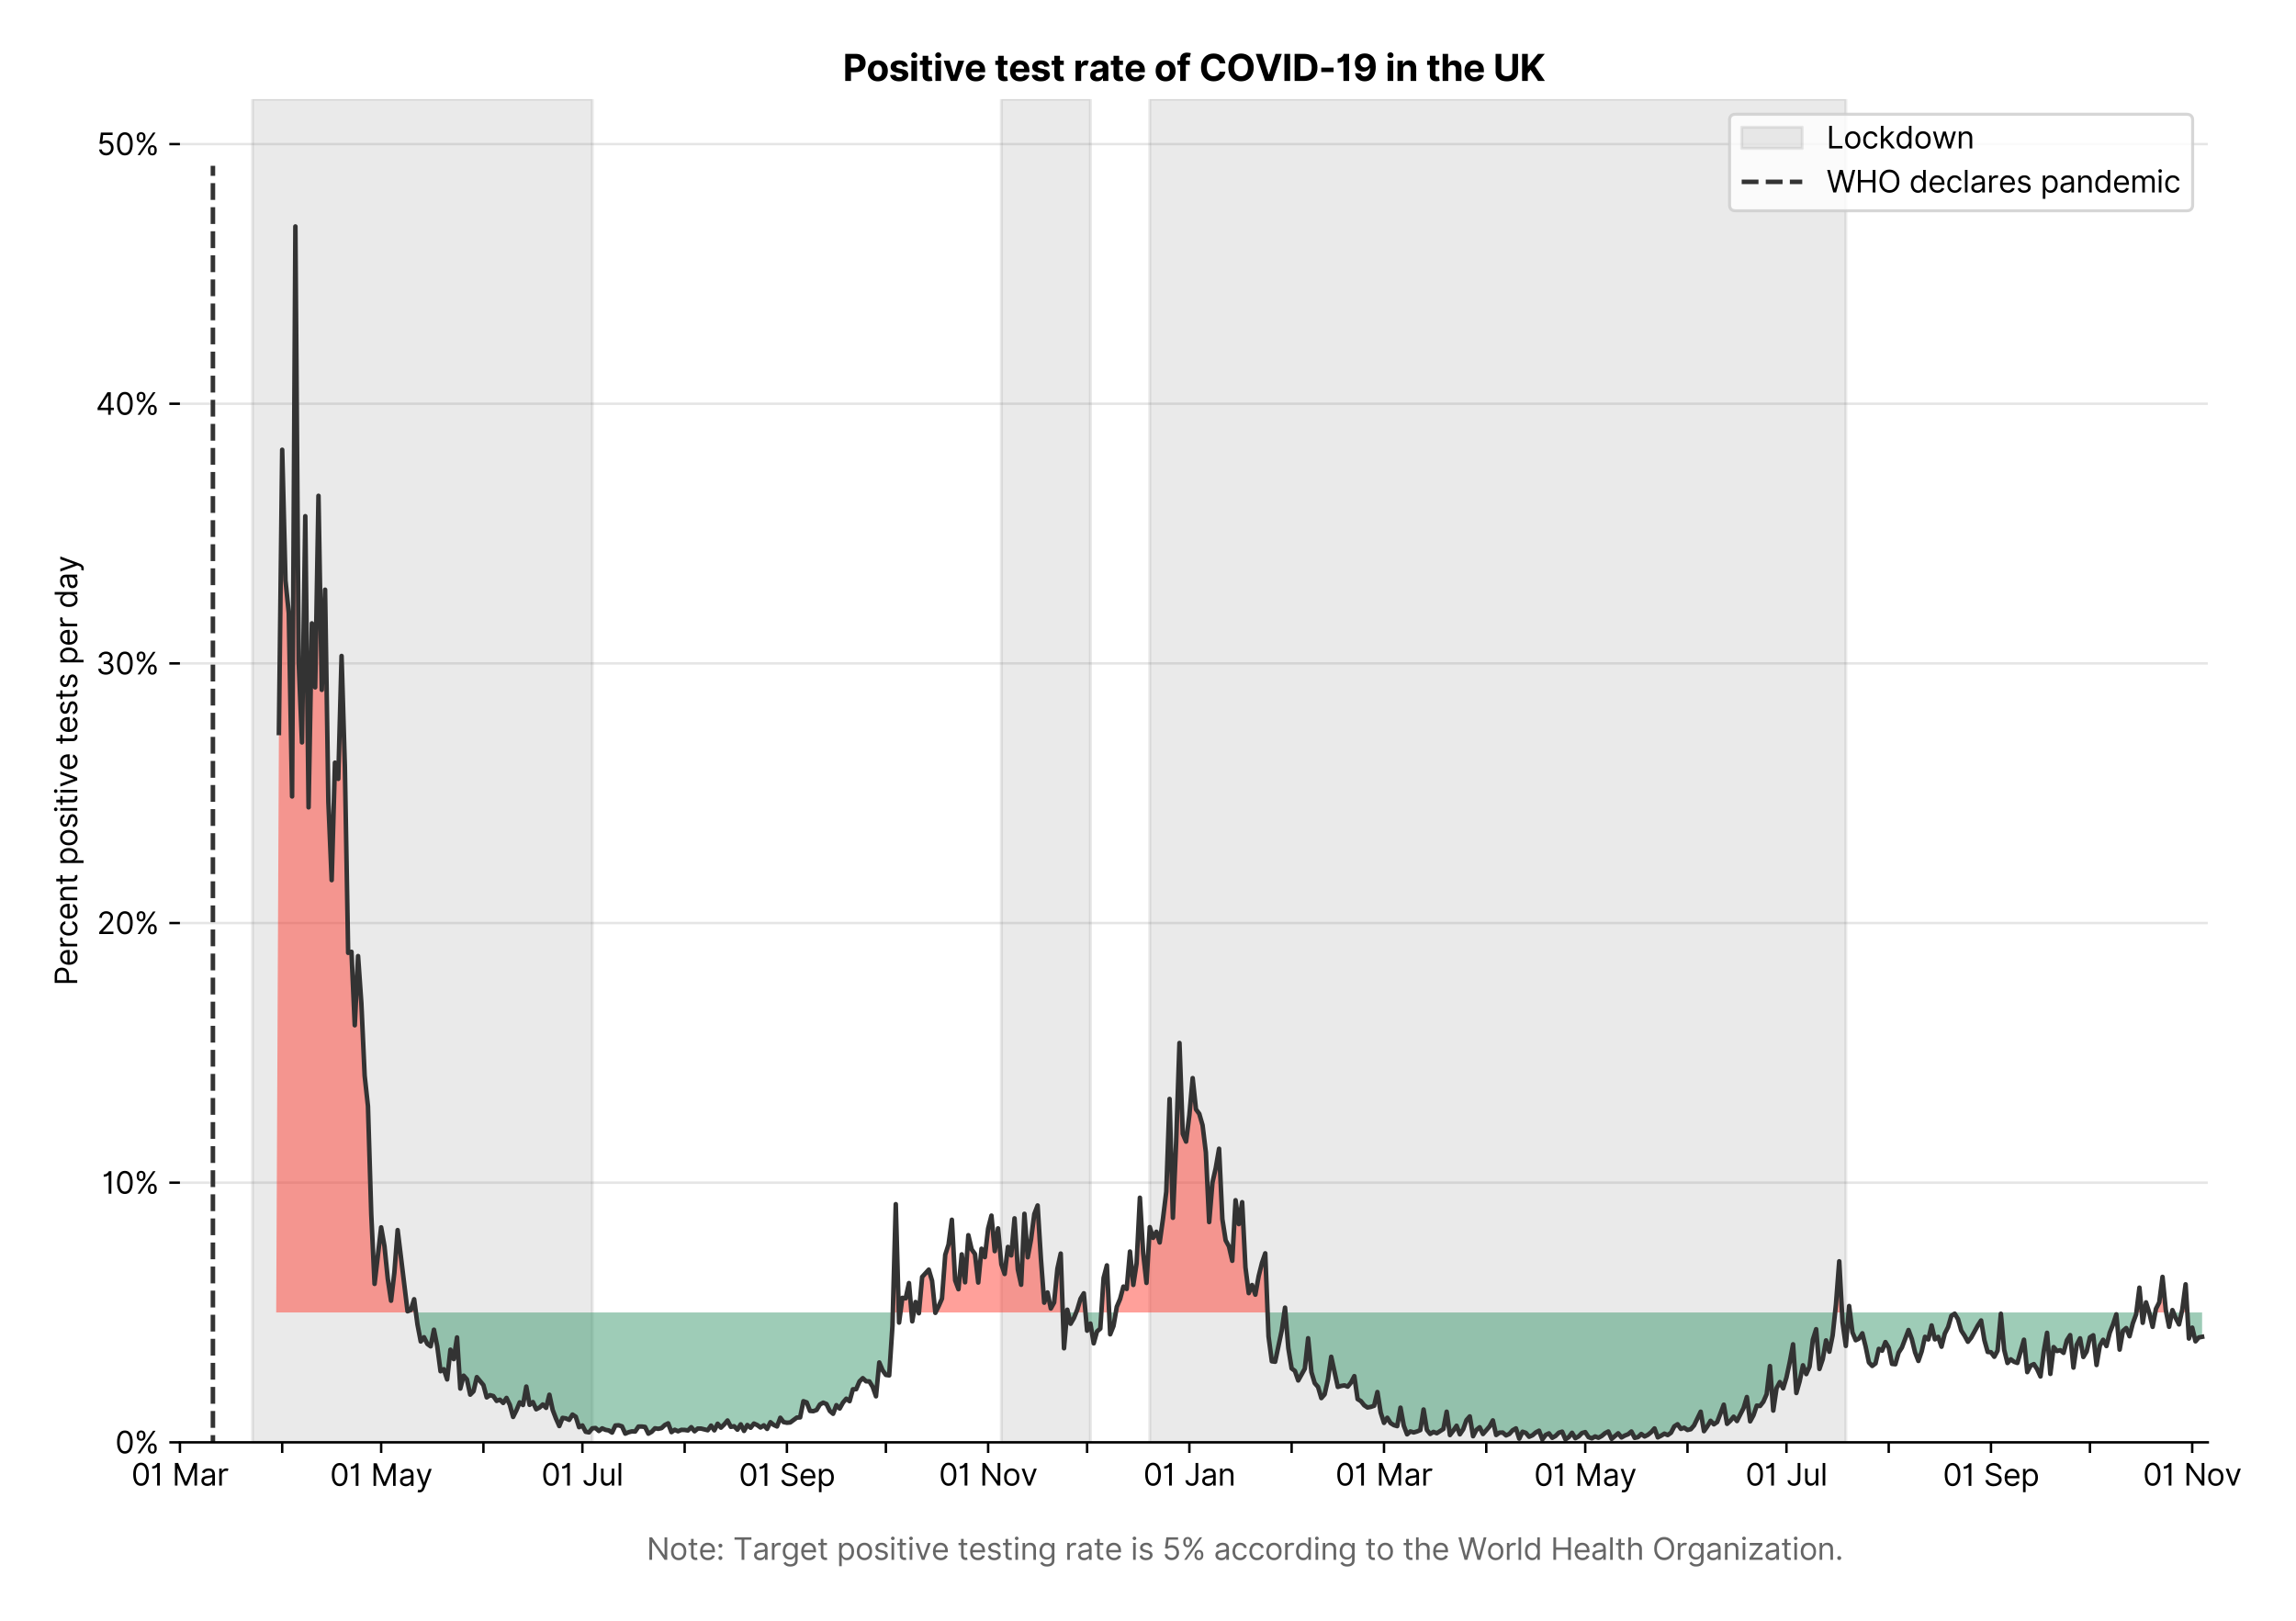 <?xml version="1.0" encoding="utf-8" standalone="no"?>
<!DOCTYPE svg PUBLIC "-//W3C//DTD SVG 1.1//EN"
  "http://www.w3.org/Graphics/SVG/1.1/DTD/svg11.dtd">
<svg version="1.1" viewBox="0 0 758.14 535.215" xmlns="http://www.w3.org/2000/svg" xmlns:xlink="http://www.w3.org/1999/xlink">
 <defs>
  <style type="text/css">*{stroke-linecap:butt;stroke-linejoin:round;}</style>
 </defs>
 <g id="figure_1">
  <g id="patch_1">
   <path d="M 0 535.215 
L 758.14 535.215 
L 758.14 0 
L 0 0 
z
" style="fill:#ffffff;"/>
  </g>
  <g id="axes_1">
   <g id="patch_2">
    <path d="M 59.413 476.248 
L 729.013 476.248 
L 729.013 32.728 
L 59.413 32.728 
z
" style="fill:#ffffff;"/>
   </g>
   <g id="matplotlib.axis_1">
    <g id="xtick_1">
     <g id="line2d_1">
      <defs>
       <path d="M 0 0 
L 0 3.5 
" id="m7330ad8179" style="stroke:#000000;stroke-width:0.8;"/>
      </defs>
      <g>
       <use style="stroke:#000000;stroke-width:0.8;" x="59.413" xlink:href="#m7330ad8179" y="476.248"/>
      </g>
     </g>
     <g id="text_1">
      <!-- 01 Mar -->
      <g transform="translate(43.376 490.522)scale(0.1 -0.1)">
       <defs>
        <path d="M 2000 -64 
Q 1230 -64 806 561 
Q 382 1186 382 2327 
Q 382 3459 809 4088 
Q 1236 4718 2000 4718 
Q 2764 4718 3191 4088 
Q 3618 3459 3618 2327 
Q 3618 1186 3194 561 
Q 2771 -64 2000 -64 
z
M 2000 436 
Q 2509 436 2791 927 
Q 3073 1418 3073 2327 
Q 3073 3234 2789 3730 
Q 2505 4227 2000 4227 
Q 1496 4227 1211 3730 
Q 927 3234 927 2327 
Q 927 1418 1210 927 
Q 1493 436 2000 436 
z
" id="Inter-Regular-30" transform="scale(0.016)"/>
        <path d="M 1973 4655 
L 1973 0 
L 1409 0 
L 1409 3836 
L 1373 3836 
Q 1341 3773 1209 3692 
Q 1077 3611 868 3551 
Q 659 3491 391 3491 
L 391 3964 
Q 661 3964 859 4061 
Q 1057 4159 1190 4291 
Q 1323 4423 1392 4529 
Q 1461 4636 1473 4655 
L 1973 4655 
z
" id="Inter-Regular-31" transform="scale(0.016)"/>
        <path id="Inter-Regular-20" transform="scale(0.016)"/>
        <path d="M 564 4655 
L 1236 4655 
L 2818 791 
L 2873 791 
L 4455 4655 
L 5127 4655 
L 5127 0 
L 4600 0 
L 4600 3536 
L 4555 3536 
L 3100 0 
L 2591 0 
L 1136 3536 
L 1091 3536 
L 1091 0 
L 564 0 
L 564 4655 
z
" id="Inter-Regular-4d" transform="scale(0.016)"/>
        <path d="M 1518 -82 
Q 1186 -82 916 44 
Q 646 170 486 410 
Q 327 650 327 991 
Q 327 1291 445 1478 
Q 564 1666 761 1773 
Q 959 1880 1199 1933 
Q 1439 1986 1682 2018 
Q 2000 2059 2199 2080 
Q 2398 2102 2490 2154 
Q 2582 2207 2582 2336 
L 2582 2355 
Q 2582 2691 2399 2877 
Q 2216 3064 1846 3064 
Q 1461 3064 1243 2895 
Q 1025 2727 936 2536 
L 427 2718 
Q 564 3036 792 3214 
Q 1021 3393 1292 3464 
Q 1564 3536 1827 3536 
Q 1996 3536 2215 3496 
Q 2434 3457 2640 3334 
Q 2846 3211 2982 2963 
Q 3118 2716 3118 2300 
L 3118 0 
L 2582 0 
L 2582 473 
L 2555 473 
Q 2500 359 2373 229 
Q 2246 100 2034 9 
Q 1823 -82 1518 -82 
z
M 1600 400 
Q 1918 400 2137 525 
Q 2357 650 2469 847 
Q 2582 1045 2582 1264 
L 2582 1755 
Q 2548 1714 2433 1681 
Q 2318 1648 2169 1624 
Q 2021 1600 1881 1583 
Q 1741 1566 1655 1555 
Q 1446 1527 1265 1467 
Q 1084 1407 974 1287 
Q 864 1168 864 964 
Q 864 684 1072 542 
Q 1280 400 1600 400 
z
" id="Inter-Regular-61" transform="scale(0.016)"/>
        <path d="M 491 0 
L 491 3491 
L 1009 3491 
L 1009 2964 
L 1046 2964 
Q 1139 3223 1389 3384 
Q 1639 3545 1955 3545 
Q 2100 3545 2209 3511 
Q 2318 3477 2400 3418 
L 2218 2964 
Q 2161 2993 2085 3010 
Q 2009 3027 1909 3027 
Q 1527 3027 1277 2794 
Q 1027 2561 1027 2209 
L 1027 0 
L 491 0 
z
" id="Inter-Regular-72" transform="scale(0.016)"/>
       </defs>
       <use xlink:href="#Inter-Regular-30"/>
       <use x="62.5" xlink:href="#Inter-Regular-31"/>
       <use x="106.676" xlink:href="#Inter-Regular-20"/>
       <use x="134.801" xlink:href="#Inter-Regular-4d"/>
       <use x="225.994" xlink:href="#Inter-Regular-61"/>
       <use x="282.386" xlink:href="#Inter-Regular-72"/>
      </g>
     </g>
    </g>
    <g id="xtick_2">
     <g id="line2d_2">
      <g>
       <use style="stroke:#000000;stroke-width:0.8;" x="93.18" xlink:href="#m7330ad8179" y="476.248"/>
      </g>
     </g>
    </g>
    <g id="xtick_3">
     <g id="line2d_3">
      <g>
       <use style="stroke:#000000;stroke-width:0.8;" x="125.858" xlink:href="#m7330ad8179" y="476.248"/>
      </g>
     </g>
     <g id="text_2">
      <!-- 01 May -->
      <g transform="translate(108.955 490.62)scale(0.1 -0.1)">
       <defs>
        <path d="M 818 -1355 
Q 682 -1355 575 -1333 
Q 468 -1311 427 -1291 
L 564 -818 
Q 857 -893 1053 -814 
Q 1250 -736 1391 -345 
L 1509 -18 
L 218 3491 
L 800 3491 
L 1764 709 
L 1800 709 
L 2764 3491 
L 3346 3491 
L 1846 -564 
Q 1550 -1355 818 -1355 
z
" id="Inter-Regular-79" transform="scale(0.016)"/>
       </defs>
       <use xlink:href="#Inter-Regular-30"/>
       <use x="62.5" xlink:href="#Inter-Regular-31"/>
       <use x="106.676" xlink:href="#Inter-Regular-20"/>
       <use x="134.801" xlink:href="#Inter-Regular-4d"/>
       <use x="225.994" xlink:href="#Inter-Regular-61"/>
       <use x="282.386" xlink:href="#Inter-Regular-79"/>
      </g>
     </g>
    </g>
    <g id="xtick_4">
     <g id="line2d_4">
      <g>
       <use style="stroke:#000000;stroke-width:0.8;" x="159.626" xlink:href="#m7330ad8179" y="476.248"/>
      </g>
     </g>
    </g>
    <g id="xtick_5">
     <g id="line2d_5">
      <g>
       <use style="stroke:#000000;stroke-width:0.8;" x="192.304" xlink:href="#m7330ad8179" y="476.248"/>
      </g>
     </g>
     <g id="text_3">
      <!-- 01 Jul -->
      <g transform="translate(178.76 490.522)scale(0.1 -0.1)">
       <defs>
        <path d="M 2346 4655 
L 2909 4655 
L 2909 1327 
Q 2909 657 2549 296 
Q 2189 -64 1582 -64 
Q 1200 -64 902 76 
Q 605 216 434 475 
Q 264 734 264 1091 
L 818 1091 
Q 818 795 1034 615 
Q 1250 436 1582 436 
Q 1948 436 2147 664 
Q 2346 893 2346 1327 
L 2346 4655 
z
" id="Inter-Regular-4a" transform="scale(0.016)"/>
        <path d="M 2691 1427 
L 2691 3491 
L 3227 3491 
L 3227 0 
L 2691 0 
L 2691 591 
L 2655 591 
Q 2532 325 2273 140 
Q 2014 -45 1618 -45 
Q 1127 -45 809 280 
Q 491 605 491 1273 
L 491 3491 
L 1027 3491 
L 1027 1309 
Q 1027 927 1242 700 
Q 1457 473 1791 473 
Q 1991 473 2199 575 
Q 2407 677 2549 888 
Q 2691 1100 2691 1427 
z
" id="Inter-Regular-75" transform="scale(0.016)"/>
        <path d="M 1027 4655 
L 1027 0 
L 491 0 
L 491 4655 
L 1027 4655 
z
" id="Inter-Regular-6c" transform="scale(0.016)"/>
       </defs>
       <use xlink:href="#Inter-Regular-30"/>
       <use x="62.5" xlink:href="#Inter-Regular-31"/>
       <use x="106.676" xlink:href="#Inter-Regular-20"/>
       <use x="134.801" xlink:href="#Inter-Regular-4a"/>
       <use x="189.063" xlink:href="#Inter-Regular-75"/>
       <use x="247.159" xlink:href="#Inter-Regular-6c"/>
      </g>
     </g>
    </g>
    <g id="xtick_6">
     <g id="line2d_6">
      <g>
       <use style="stroke:#000000;stroke-width:0.8;" x="226.071" xlink:href="#m7330ad8179" y="476.248"/>
      </g>
     </g>
    </g>
    <g id="xtick_7">
     <g id="line2d_7">
      <g>
       <use style="stroke:#000000;stroke-width:0.8;" x="259.839" xlink:href="#m7330ad8179" y="476.248"/>
      </g>
     </g>
     <g id="text_4">
      <!-- 01 Sep -->
      <g transform="translate(243.951 490.62)scale(0.1 -0.1)">
       <defs>
        <path d="M 3109 3491 
Q 3068 3836 2777 4027 
Q 2486 4218 2064 4218 
Q 1600 4218 1318 3999 
Q 1036 3780 1036 3445 
Q 1036 3195 1189 3042 
Q 1343 2889 1553 2803 
Q 1764 2718 1936 2673 
L 2409 2545 
Q 2591 2498 2815 2414 
Q 3039 2330 3244 2185 
Q 3450 2041 3584 1816 
Q 3718 1591 3718 1264 
Q 3718 886 3521 581 
Q 3325 277 2949 97 
Q 2573 -82 2036 -82 
Q 1286 -82 845 272 
Q 405 627 364 1200 
L 946 1200 
Q 968 936 1124 764 
Q 1280 593 1519 510 
Q 1759 427 2036 427 
Q 2359 427 2616 533 
Q 2873 639 3023 828 
Q 3173 1018 3173 1273 
Q 3173 1505 3043 1650 
Q 2914 1795 2702 1886 
Q 2491 1977 2246 2045 
L 1673 2209 
Q 1127 2366 809 2657 
Q 491 2948 491 3418 
Q 491 3809 703 4101 
Q 916 4393 1276 4555 
Q 1636 4718 2082 4718 
Q 2532 4718 2882 4558 
Q 3232 4398 3437 4120 
Q 3643 3843 3655 3491 
L 3109 3491 
z
" id="Inter-Regular-53" transform="scale(0.016)"/>
        <path d="M 1955 -73 
Q 1450 -73 1085 151 
Q 721 375 524 778 
Q 327 1182 327 1718 
Q 327 2255 524 2665 
Q 721 3075 1074 3305 
Q 1427 3536 1900 3536 
Q 2173 3536 2439 3445 
Q 2705 3355 2923 3151 
Q 3141 2948 3270 2614 
Q 3400 2280 3400 1791 
L 3400 1564 
L 866 1564 
Q 884 1005 1183 707 
Q 1482 409 1955 409 
Q 2271 409 2498 545 
Q 2725 682 2827 955 
L 3346 809 
Q 3223 414 2854 170 
Q 2486 -73 1955 -73 
z
M 866 2027 
L 2855 2027 
Q 2855 2470 2595 2762 
Q 2336 3055 1900 3055 
Q 1593 3055 1368 2911 
Q 1143 2768 1013 2533 
Q 884 2298 866 2027 
z
" id="Inter-Regular-65" transform="scale(0.016)"/>
        <path d="M 491 -1309 
L 491 3491 
L 1009 3491 
L 1009 2936 
L 1073 2936 
Q 1132 3027 1237 3169 
Q 1343 3311 1542 3423 
Q 1741 3536 2082 3536 
Q 2523 3536 2859 3315 
Q 3196 3095 3384 2690 
Q 3573 2286 3573 1736 
Q 3573 1182 3384 776 
Q 3196 370 2861 148 
Q 2527 -73 2091 -73 
Q 1755 -73 1552 39 
Q 1350 152 1241 296 
Q 1132 441 1073 536 
L 1027 536 
L 1027 -1309 
L 491 -1309 
z
M 1018 1745 
Q 1018 1152 1276 780 
Q 1534 409 2018 409 
Q 2355 409 2581 587 
Q 2807 766 2921 1069 
Q 3036 1373 3036 1745 
Q 3036 2114 2923 2410 
Q 2811 2707 2585 2881 
Q 2359 3055 2018 3055 
Q 1527 3055 1272 2693 
Q 1018 2332 1018 1745 
z
" id="Inter-Regular-70" transform="scale(0.016)"/>
       </defs>
       <use xlink:href="#Inter-Regular-30"/>
       <use x="62.5" xlink:href="#Inter-Regular-31"/>
       <use x="106.676" xlink:href="#Inter-Regular-20"/>
       <use x="134.801" xlink:href="#Inter-Regular-53"/>
       <use x="198.58" xlink:href="#Inter-Regular-65"/>
       <use x="256.818" xlink:href="#Inter-Regular-70"/>
      </g>
     </g>
    </g>
    <g id="xtick_8">
     <g id="line2d_8">
      <g>
       <use style="stroke:#000000;stroke-width:0.8;" x="292.517" xlink:href="#m7330ad8179" y="476.248"/>
      </g>
     </g>
    </g>
    <g id="xtick_9">
     <g id="line2d_9">
      <g>
       <use style="stroke:#000000;stroke-width:0.8;" x="326.284" xlink:href="#m7330ad8179" y="476.248"/>
      </g>
     </g>
     <g id="text_5">
      <!-- 01 Nov -->
      <g transform="translate(310.013 490.522)scale(0.1 -0.1)">
       <defs>
        <path d="M 4255 4655 
L 4255 0 
L 3709 0 
L 1173 3655 
L 1127 3655 
L 1127 0 
L 564 0 
L 564 4655 
L 1109 4655 
L 3655 991 
L 3700 991 
L 3700 4655 
L 4255 4655 
z
" id="Inter-Regular-4e" transform="scale(0.016)"/>
        <path d="M 1909 -73 
Q 1436 -73 1080 152 
Q 725 377 526 781 
Q 327 1186 327 1727 
Q 327 2273 526 2679 
Q 725 3086 1080 3311 
Q 1436 3536 1909 3536 
Q 2382 3536 2737 3311 
Q 3093 3086 3292 2679 
Q 3491 2273 3491 1727 
Q 3491 1186 3292 781 
Q 3093 377 2737 152 
Q 2382 -73 1909 -73 
z
M 1909 409 
Q 2268 409 2500 593 
Q 2732 777 2843 1077 
Q 2955 1377 2955 1727 
Q 2955 2077 2843 2379 
Q 2732 2682 2500 2868 
Q 2268 3055 1909 3055 
Q 1550 3055 1318 2868 
Q 1086 2682 975 2379 
Q 864 2077 864 1727 
Q 864 1377 975 1077 
Q 1086 777 1318 593 
Q 1550 409 1909 409 
z
" id="Inter-Regular-6f" transform="scale(0.016)"/>
        <path d="M 3346 3491 
L 2055 0 
L 1509 0 
L 218 3491 
L 800 3491 
L 1764 709 
L 1800 709 
L 2764 3491 
L 3346 3491 
z
" id="Inter-Regular-76" transform="scale(0.016)"/>
       </defs>
       <use xlink:href="#Inter-Regular-30"/>
       <use x="62.5" xlink:href="#Inter-Regular-31"/>
       <use x="106.676" xlink:href="#Inter-Regular-20"/>
       <use x="134.801" xlink:href="#Inter-Regular-4e"/>
       <use x="210.085" xlink:href="#Inter-Regular-6f"/>
       <use x="269.744" xlink:href="#Inter-Regular-76"/>
      </g>
     </g>
    </g>
    <g id="xtick_10">
     <g id="line2d_10">
      <g>
       <use style="stroke:#000000;stroke-width:0.8;" x="358.963" xlink:href="#m7330ad8179" y="476.248"/>
      </g>
     </g>
    </g>
    <g id="xtick_11">
     <g id="line2d_11">
      <g>
       <use style="stroke:#000000;stroke-width:0.8;" x="392.73" xlink:href="#m7330ad8179" y="476.248"/>
      </g>
     </g>
     <g id="text_6">
      <!-- 01 Jan -->
      <g transform="translate(377.531 490.522)scale(0.1 -0.1)">
       <defs>
        <path d="M 1027 2100 
L 1027 0 
L 491 0 
L 491 3491 
L 1009 3491 
L 1009 2945 
L 1055 2945 
Q 1177 3211 1427 3373 
Q 1677 3536 2073 3536 
Q 2602 3536 2928 3211 
Q 3255 2886 3255 2218 
L 3255 0 
L 2718 0 
L 2718 2182 
Q 2718 2593 2504 2824 
Q 2291 3055 1918 3055 
Q 1534 3055 1280 2806 
Q 1027 2557 1027 2100 
z
" id="Inter-Regular-6e" transform="scale(0.016)"/>
       </defs>
       <use xlink:href="#Inter-Regular-30"/>
       <use x="62.5" xlink:href="#Inter-Regular-31"/>
       <use x="106.676" xlink:href="#Inter-Regular-20"/>
       <use x="134.801" xlink:href="#Inter-Regular-4a"/>
       <use x="189.063" xlink:href="#Inter-Regular-61"/>
       <use x="245.455" xlink:href="#Inter-Regular-6e"/>
      </g>
     </g>
    </g>
    <g id="xtick_12">
     <g id="line2d_12">
      <g>
       <use style="stroke:#000000;stroke-width:0.8;" x="426.498" xlink:href="#m7330ad8179" y="476.248"/>
      </g>
     </g>
    </g>
    <g id="xtick_13">
     <g id="line2d_13">
      <g>
       <use style="stroke:#000000;stroke-width:0.8;" x="456.997" xlink:href="#m7330ad8179" y="476.248"/>
      </g>
     </g>
     <g id="text_7">
      <!-- 01 Mar -->
      <g transform="translate(440.96 490.522)scale(0.1 -0.1)">
       <use xlink:href="#Inter-Regular-30"/>
       <use x="62.5" xlink:href="#Inter-Regular-31"/>
       <use x="106.676" xlink:href="#Inter-Regular-20"/>
       <use x="134.801" xlink:href="#Inter-Regular-4d"/>
       <use x="225.994" xlink:href="#Inter-Regular-61"/>
       <use x="282.386" xlink:href="#Inter-Regular-72"/>
      </g>
     </g>
    </g>
    <g id="xtick_14">
     <g id="line2d_14">
      <g>
       <use style="stroke:#000000;stroke-width:0.8;" x="490.765" xlink:href="#m7330ad8179" y="476.248"/>
      </g>
     </g>
    </g>
    <g id="xtick_15">
     <g id="line2d_15">
      <g>
       <use style="stroke:#000000;stroke-width:0.8;" x="523.443" xlink:href="#m7330ad8179" y="476.248"/>
      </g>
     </g>
     <g id="text_8">
      <!-- 01 May -->
      <g transform="translate(506.54 490.62)scale(0.1 -0.1)">
       <use xlink:href="#Inter-Regular-30"/>
       <use x="62.5" xlink:href="#Inter-Regular-31"/>
       <use x="106.676" xlink:href="#Inter-Regular-20"/>
       <use x="134.801" xlink:href="#Inter-Regular-4d"/>
       <use x="225.994" xlink:href="#Inter-Regular-61"/>
       <use x="282.386" xlink:href="#Inter-Regular-79"/>
      </g>
     </g>
    </g>
    <g id="xtick_16">
     <g id="line2d_16">
      <g>
       <use style="stroke:#000000;stroke-width:0.8;" x="557.21" xlink:href="#m7330ad8179" y="476.248"/>
      </g>
     </g>
    </g>
    <g id="xtick_17">
     <g id="line2d_17">
      <g>
       <use style="stroke:#000000;stroke-width:0.8;" x="589.888" xlink:href="#m7330ad8179" y="476.248"/>
      </g>
     </g>
     <g id="text_9">
      <!-- 01 Jul -->
      <g transform="translate(576.345 490.522)scale(0.1 -0.1)">
       <use xlink:href="#Inter-Regular-30"/>
       <use x="62.5" xlink:href="#Inter-Regular-31"/>
       <use x="106.676" xlink:href="#Inter-Regular-20"/>
       <use x="134.801" xlink:href="#Inter-Regular-4a"/>
       <use x="189.063" xlink:href="#Inter-Regular-75"/>
       <use x="247.159" xlink:href="#Inter-Regular-6c"/>
      </g>
     </g>
    </g>
    <g id="xtick_18">
     <g id="line2d_18">
      <g>
       <use style="stroke:#000000;stroke-width:0.8;" x="623.656" xlink:href="#m7330ad8179" y="476.248"/>
      </g>
     </g>
    </g>
    <g id="xtick_19">
     <g id="line2d_19">
      <g>
       <use style="stroke:#000000;stroke-width:0.8;" x="657.423" xlink:href="#m7330ad8179" y="476.248"/>
      </g>
     </g>
     <g id="text_10">
      <!-- 01 Sep -->
      <g transform="translate(641.536 490.62)scale(0.1 -0.1)">
       <use xlink:href="#Inter-Regular-30"/>
       <use x="62.5" xlink:href="#Inter-Regular-31"/>
       <use x="106.676" xlink:href="#Inter-Regular-20"/>
       <use x="134.801" xlink:href="#Inter-Regular-53"/>
       <use x="198.58" xlink:href="#Inter-Regular-65"/>
       <use x="256.818" xlink:href="#Inter-Regular-70"/>
      </g>
     </g>
    </g>
    <g id="xtick_20">
     <g id="line2d_20">
      <g>
       <use style="stroke:#000000;stroke-width:0.8;" x="690.102" xlink:href="#m7330ad8179" y="476.248"/>
      </g>
     </g>
    </g>
    <g id="xtick_21">
     <g id="line2d_21">
      <g>
       <use style="stroke:#000000;stroke-width:0.8;" x="723.869" xlink:href="#m7330ad8179" y="476.248"/>
      </g>
     </g>
     <g id="text_11">
      <!-- 01 Nov -->
      <g transform="translate(707.598 490.522)scale(0.1 -0.1)">
       <use xlink:href="#Inter-Regular-30"/>
       <use x="62.5" xlink:href="#Inter-Regular-31"/>
       <use x="106.676" xlink:href="#Inter-Regular-20"/>
       <use x="134.801" xlink:href="#Inter-Regular-4e"/>
       <use x="210.085" xlink:href="#Inter-Regular-6f"/>
       <use x="269.744" xlink:href="#Inter-Regular-76"/>
      </g>
     </g>
    </g>
    <g id="text_12">
     <!--  -->
     <g style="fill:#666666;" transform="translate(394.212 504.011)scale(0.1 -0.1)"/>
     <!--             Note: Target positive testing rate is 5% according to the World Health Organization. -->
     <g style="fill:#666666;" transform="translate(179.766 515.056)scale(0.1 -0.1)">
      <defs>
       <path d="M 2009 3491 
L 2009 3036 
L 1264 3036 
L 1264 1000 
Q 1264 773 1331 660 
Q 1398 548 1503 510 
Q 1609 473 1727 473 
Q 1816 473 1873 483 
Q 1930 493 1964 500 
L 2073 18 
Q 2018 -2 1920 -23 
Q 1823 -45 1673 -45 
Q 1446 -45 1228 52 
Q 1011 150 869 350 
Q 727 550 727 855 
L 727 3036 
L 200 3036 
L 200 3491 
L 727 3491 
L 727 4327 
L 1264 4327 
L 1264 3491 
L 2009 3491 
z
" id="Inter-Regular-74" transform="scale(0.016)"/>
       <path d="M 882 -36 
Q 714 -36 593 84 
Q 473 205 473 373 
Q 473 541 593 661 
Q 714 782 882 782 
Q 1050 782 1170 661 
Q 1291 541 1291 373 
Q 1291 205 1170 84 
Q 1050 -36 882 -36 
z
M 882 2524 
Q 714 2524 593 2644 
Q 473 2765 473 2933 
Q 473 3101 593 3221 
Q 714 3342 882 3342 
Q 1050 3342 1170 3221 
Q 1291 3101 1291 2933 
Q 1291 2765 1170 2644 
Q 1050 2524 882 2524 
z
" id="Inter-Regular-3a" transform="scale(0.016)"/>
       <path d="M 309 4155 
L 309 4655 
L 3800 4655 
L 3800 4155 
L 2336 4155 
L 2336 0 
L 1773 0 
L 1773 4155 
L 309 4155 
z
" id="Inter-Regular-54" transform="scale(0.016)"/>
       <path d="M 1900 -1382 
Q 1316 -1382 976 -1169 
Q 636 -957 473 -682 
L 900 -382 
Q 973 -477 1084 -601 
Q 1196 -725 1390 -817 
Q 1584 -909 1900 -909 
Q 2323 -909 2598 -704 
Q 2873 -500 2873 -64 
L 2873 645 
L 2827 645 
Q 2768 550 2660 410 
Q 2552 270 2351 162 
Q 2150 55 1809 55 
Q 1386 55 1051 255 
Q 716 455 521 836 
Q 327 1218 327 1764 
Q 327 2300 516 2699 
Q 705 3098 1041 3317 
Q 1377 3536 1818 3536 
Q 2159 3536 2360 3423 
Q 2561 3311 2669 3169 
Q 2777 3027 2836 2936 
L 2891 2936 
L 2891 3491 
L 3409 3491 
L 3409 -100 
Q 3409 -550 3205 -833 
Q 3002 -1116 2660 -1249 
Q 2318 -1382 1900 -1382 
z
M 1882 536 
Q 2366 536 2624 864 
Q 2882 1193 2882 1773 
Q 2882 2339 2627 2697 
Q 2373 3055 1882 3055 
Q 1541 3055 1315 2882 
Q 1089 2709 976 2418 
Q 864 2127 864 1773 
Q 864 1227 1120 881 
Q 1377 536 1882 536 
z
" id="Inter-Regular-67" transform="scale(0.016)"/>
       <path d="M 2964 2709 
L 2482 2573 
Q 2411 2755 2245 2914 
Q 2080 3073 1727 3073 
Q 1407 3073 1194 2926 
Q 982 2780 982 2555 
Q 982 2355 1127 2239 
Q 1273 2123 1582 2045 
L 2100 1918 
Q 3027 1691 3027 973 
Q 3027 673 2855 436 
Q 2684 200 2377 63 
Q 2071 -73 1664 -73 
Q 1130 -73 780 159 
Q 430 391 336 836 
L 846 964 
Q 989 400 1655 400 
Q 2030 400 2251 560 
Q 2473 720 2473 945 
Q 2473 1316 1955 1436 
L 1373 1573 
Q 893 1686 669 1926 
Q 446 2166 446 2527 
Q 446 2823 613 3050 
Q 780 3277 1069 3406 
Q 1359 3536 1727 3536 
Q 2246 3536 2542 3309 
Q 2839 3082 2964 2709 
z
" id="Inter-Regular-73" transform="scale(0.016)"/>
       <path d="M 491 0 
L 491 3491 
L 1027 3491 
L 1027 0 
L 491 0 
z
M 764 4073 
Q 607 4073 494 4179 
Q 382 4286 382 4436 
Q 382 4586 494 4693 
Q 607 4800 764 4800 
Q 921 4800 1033 4693 
Q 1146 4586 1146 4436 
Q 1146 4286 1033 4179 
Q 921 4073 764 4073 
z
" id="Inter-Regular-69" transform="scale(0.016)"/>
       <path d="M 1936 -64 
Q 1536 -64 1216 95 
Q 896 255 702 532 
Q 509 809 491 1164 
L 1036 1164 
Q 1068 848 1324 642 
Q 1580 436 1936 436 
Q 2223 436 2447 570 
Q 2671 705 2799 940 
Q 2927 1175 2927 1473 
Q 2927 1777 2794 2017 
Q 2661 2257 2429 2395 
Q 2198 2534 1900 2536 
Q 1686 2539 1461 2472 
Q 1236 2405 1091 2300 
L 564 2364 
L 846 4655 
L 3264 4655 
L 3264 4155 
L 1318 4155 
L 1155 2782 
L 1182 2782 
Q 1325 2895 1541 2970 
Q 1757 3045 1991 3045 
Q 2418 3045 2753 2842 
Q 3089 2639 3281 2286 
Q 3473 1934 3473 1482 
Q 3473 1036 3274 687 
Q 3075 339 2727 137 
Q 2380 -64 1936 -64 
z
" id="Inter-Regular-35" transform="scale(0.016)"/>
       <path d="M 2855 873 
L 2855 1118 
Q 2855 1373 2960 1585 
Q 3066 1798 3269 1926 
Q 3473 2055 3764 2055 
Q 4059 2055 4259 1926 
Q 4459 1798 4561 1585 
Q 4664 1373 4664 1118 
L 4664 873 
Q 4664 618 4560 405 
Q 4457 193 4256 64 
Q 4055 -64 3764 -64 
Q 3468 -64 3266 64 
Q 3064 193 2959 405 
Q 2855 618 2855 873 
z
M 536 3536 
L 536 3782 
Q 536 4036 642 4248 
Q 748 4461 951 4589 
Q 1155 4718 1446 4718 
Q 1741 4718 1941 4589 
Q 2141 4461 2243 4248 
Q 2346 4036 2346 3782 
L 2346 3536 
Q 2346 3282 2242 3069 
Q 2139 2857 1937 2728 
Q 1736 2600 1446 2600 
Q 1150 2600 948 2728 
Q 746 2857 641 3069 
Q 536 3282 536 3536 
z
M 709 0 
L 3909 4655 
L 4427 4655 
L 1227 0 
L 709 0 
z
M 3318 1118 
L 3318 873 
Q 3318 661 3418 494 
Q 3518 327 3764 327 
Q 4002 327 4101 494 
Q 4200 661 4200 873 
L 4200 1118 
Q 4200 1330 4104 1497 
Q 4009 1664 3764 1664 
Q 3525 1664 3421 1497 
Q 3318 1330 3318 1118 
z
M 1000 3782 
L 1000 3536 
Q 1000 3325 1100 3158 
Q 1200 2991 1446 2991 
Q 1684 2991 1783 3158 
Q 1882 3325 1882 3536 
L 1882 3782 
Q 1882 3993 1786 4160 
Q 1691 4327 1446 4327 
Q 1207 4327 1103 4160 
Q 1000 3993 1000 3782 
z
" id="Inter-Regular-25" transform="scale(0.016)"/>
       <path d="M 1909 -73 
Q 1418 -73 1063 159 
Q 709 391 518 798 
Q 327 1205 327 1727 
Q 327 2259 524 2667 
Q 721 3075 1074 3305 
Q 1427 3536 1900 3536 
Q 2268 3536 2563 3400 
Q 2859 3264 3047 3018 
Q 3236 2773 3282 2445 
L 2746 2445 
Q 2684 2684 2474 2869 
Q 2264 3055 1909 3055 
Q 1439 3055 1151 2697 
Q 864 2339 864 1745 
Q 864 1139 1148 774 
Q 1432 409 1909 409 
Q 2223 409 2447 570 
Q 2671 732 2746 1018 
L 3282 1018 
Q 3236 709 3058 462 
Q 2880 216 2588 71 
Q 2296 -73 1909 -73 
z
" id="Inter-Regular-63" transform="scale(0.016)"/>
       <path d="M 1809 -73 
Q 1373 -73 1039 148 
Q 705 370 516 776 
Q 327 1182 327 1736 
Q 327 2286 516 2690 
Q 705 3095 1041 3315 
Q 1377 3536 1818 3536 
Q 2159 3536 2358 3423 
Q 2557 3311 2662 3169 
Q 2768 3027 2827 2936 
L 2873 2936 
L 2873 4655 
L 3409 4655 
L 3409 0 
L 2891 0 
L 2891 536 
L 2827 536 
Q 2768 441 2659 296 
Q 2550 152 2348 39 
Q 2146 -73 1809 -73 
z
M 1882 409 
Q 2366 409 2624 780 
Q 2882 1152 2882 1745 
Q 2882 2332 2627 2693 
Q 2373 3055 1882 3055 
Q 1541 3055 1315 2881 
Q 1089 2707 976 2410 
Q 864 2114 864 1745 
Q 864 1373 978 1069 
Q 1093 766 1319 587 
Q 1546 409 1882 409 
z
" id="Inter-Regular-64" transform="scale(0.016)"/>
       <path d="M 1027 2100 
L 1027 0 
L 491 0 
L 491 4655 
L 1027 4655 
L 1027 2945 
L 1073 2945 
Q 1196 3216 1442 3376 
Q 1689 3536 2100 3536 
Q 2636 3536 2963 3213 
Q 3291 2891 3291 2218 
L 3291 0 
L 2755 0 
L 2755 2182 
Q 2755 2598 2540 2826 
Q 2325 3055 1946 3055 
Q 1548 3055 1287 2806 
Q 1027 2557 1027 2100 
z
" id="Inter-Regular-68" transform="scale(0.016)"/>
       <path d="M 1409 0 
L 136 4655 
L 709 4655 
L 1682 864 
L 1727 864 
L 2718 4655 
L 3355 4655 
L 4346 864 
L 4391 864 
L 5364 4655 
L 5936 4655 
L 4664 0 
L 4082 0 
L 3055 3709 
L 3018 3709 
L 1991 0 
L 1409 0 
z
" id="Inter-Regular-57" transform="scale(0.016)"/>
       <path d="M 564 0 
L 564 4655 
L 1127 4655 
L 1127 2582 
L 3609 2582 
L 3609 4655 
L 4173 4655 
L 4173 0 
L 3609 0 
L 3609 2082 
L 1127 2082 
L 1127 0 
L 564 0 
z
" id="Inter-Regular-48" transform="scale(0.016)"/>
       <path d="M 4491 2327 
Q 4491 1591 4225 1054 
Q 3959 518 3495 227 
Q 3032 -64 2436 -64 
Q 1841 -64 1377 227 
Q 914 518 648 1054 
Q 382 1591 382 2327 
Q 382 3064 648 3600 
Q 914 4136 1377 4427 
Q 1841 4718 2436 4718 
Q 3032 4718 3495 4427 
Q 3959 4136 4225 3600 
Q 4491 3064 4491 2327 
z
M 3946 2327 
Q 3946 2932 3744 3348 
Q 3543 3764 3201 3977 
Q 2859 4191 2436 4191 
Q 2014 4191 1672 3977 
Q 1330 3764 1128 3348 
Q 927 2932 927 2327 
Q 927 1723 1128 1307 
Q 1330 891 1672 677 
Q 2014 464 2436 464 
Q 2859 464 3201 677 
Q 3543 891 3744 1307 
Q 3946 1723 3946 2327 
z
" id="Inter-Regular-4f" transform="scale(0.016)"/>
       <path d="M 391 0 
L 391 409 
L 2373 2955 
L 2373 2991 
L 455 2991 
L 455 3491 
L 3064 3491 
L 3064 3064 
L 1136 536 
L 1136 500 
L 3127 500 
L 3127 0 
L 391 0 
z
" id="Inter-Regular-7a" transform="scale(0.016)"/>
       <path d="M 882 -36 
Q 714 -36 593 84 
Q 473 205 473 373 
Q 473 541 593 661 
Q 714 782 882 782 
Q 1050 782 1170 661 
Q 1291 541 1291 373 
Q 1291 205 1170 84 
Q 1050 -36 882 -36 
z
" id="Inter-Regular-2e" transform="scale(0.016)"/>
      </defs>
      <use xlink:href="#Inter-Regular-20"/>
      <use x="28.125" xlink:href="#Inter-Regular-20"/>
      <use x="56.25" xlink:href="#Inter-Regular-20"/>
      <use x="84.375" xlink:href="#Inter-Regular-20"/>
      <use x="112.5" xlink:href="#Inter-Regular-20"/>
      <use x="140.625" xlink:href="#Inter-Regular-20"/>
      <use x="168.75" xlink:href="#Inter-Regular-20"/>
      <use x="196.875" xlink:href="#Inter-Regular-20"/>
      <use x="225" xlink:href="#Inter-Regular-20"/>
      <use x="253.125" xlink:href="#Inter-Regular-20"/>
      <use x="281.25" xlink:href="#Inter-Regular-20"/>
      <use x="309.375" xlink:href="#Inter-Regular-20"/>
      <use x="337.5" xlink:href="#Inter-Regular-4e"/>
      <use x="412.784" xlink:href="#Inter-Regular-6f"/>
      <use x="472.443" xlink:href="#Inter-Regular-74"/>
      <use x="508.807" xlink:href="#Inter-Regular-65"/>
      <use x="567.046" xlink:href="#Inter-Regular-3a"/>
      <use x="594.602" xlink:href="#Inter-Regular-20"/>
      <use x="622.727" xlink:href="#Inter-Regular-54"/>
      <use x="686.932" xlink:href="#Inter-Regular-61"/>
      <use x="743.324" xlink:href="#Inter-Regular-72"/>
      <use x="781.676" xlink:href="#Inter-Regular-67"/>
      <use x="842.614" xlink:href="#Inter-Regular-65"/>
      <use x="900.852" xlink:href="#Inter-Regular-74"/>
      <use x="937.216" xlink:href="#Inter-Regular-20"/>
      <use x="965.341" xlink:href="#Inter-Regular-70"/>
      <use x="1026.279" xlink:href="#Inter-Regular-6f"/>
      <use x="1085.938" xlink:href="#Inter-Regular-73"/>
      <use x="1138.21" xlink:href="#Inter-Regular-69"/>
      <use x="1161.932" xlink:href="#Inter-Regular-74"/>
      <use x="1198.296" xlink:href="#Inter-Regular-69"/>
      <use x="1222.017" xlink:href="#Inter-Regular-76"/>
      <use x="1277.699" xlink:href="#Inter-Regular-65"/>
      <use x="1335.938" xlink:href="#Inter-Regular-20"/>
      <use x="1364.063" xlink:href="#Inter-Regular-74"/>
      <use x="1400.426" xlink:href="#Inter-Regular-65"/>
      <use x="1458.665" xlink:href="#Inter-Regular-73"/>
      <use x="1510.938" xlink:href="#Inter-Regular-74"/>
      <use x="1547.301" xlink:href="#Inter-Regular-69"/>
      <use x="1571.023" xlink:href="#Inter-Regular-6e"/>
      <use x="1629.546" xlink:href="#Inter-Regular-67"/>
      <use x="1690.483" xlink:href="#Inter-Regular-20"/>
      <use x="1718.608" xlink:href="#Inter-Regular-72"/>
      <use x="1756.96" xlink:href="#Inter-Regular-61"/>
      <use x="1813.353" xlink:href="#Inter-Regular-74"/>
      <use x="1849.716" xlink:href="#Inter-Regular-65"/>
      <use x="1907.955" xlink:href="#Inter-Regular-20"/>
      <use x="1936.08" xlink:href="#Inter-Regular-69"/>
      <use x="1959.801" xlink:href="#Inter-Regular-73"/>
      <use x="2012.074" xlink:href="#Inter-Regular-20"/>
      <use x="2040.199" xlink:href="#Inter-Regular-35"/>
      <use x="2100.995" xlink:href="#Inter-Regular-25"/>
      <use x="2182.245" xlink:href="#Inter-Regular-20"/>
      <use x="2210.37" xlink:href="#Inter-Regular-61"/>
      <use x="2266.762" xlink:href="#Inter-Regular-63"/>
      <use x="2322.586" xlink:href="#Inter-Regular-63"/>
      <use x="2378.409" xlink:href="#Inter-Regular-6f"/>
      <use x="2438.069" xlink:href="#Inter-Regular-72"/>
      <use x="2476.421" xlink:href="#Inter-Regular-64"/>
      <use x="2538.495" xlink:href="#Inter-Regular-69"/>
      <use x="2562.216" xlink:href="#Inter-Regular-6e"/>
      <use x="2620.739" xlink:href="#Inter-Regular-67"/>
      <use x="2681.677" xlink:href="#Inter-Regular-20"/>
      <use x="2709.802" xlink:href="#Inter-Regular-74"/>
      <use x="2746.165" xlink:href="#Inter-Regular-6f"/>
      <use x="2805.824" xlink:href="#Inter-Regular-20"/>
      <use x="2833.949" xlink:href="#Inter-Regular-74"/>
      <use x="2870.313" xlink:href="#Inter-Regular-68"/>
      <use x="2929.404" xlink:href="#Inter-Regular-65"/>
      <use x="2987.643" xlink:href="#Inter-Regular-20"/>
      <use x="3015.768" xlink:href="#Inter-Regular-57"/>
      <use x="3110.654" xlink:href="#Inter-Regular-6f"/>
      <use x="3170.313" xlink:href="#Inter-Regular-72"/>
      <use x="3208.665" xlink:href="#Inter-Regular-6c"/>
      <use x="3232.387" xlink:href="#Inter-Regular-64"/>
      <use x="3294.461" xlink:href="#Inter-Regular-20"/>
      <use x="3322.586" xlink:href="#Inter-Regular-48"/>
      <use x="3396.591" xlink:href="#Inter-Regular-65"/>
      <use x="3454.83" xlink:href="#Inter-Regular-61"/>
      <use x="3511.222" xlink:href="#Inter-Regular-6c"/>
      <use x="3534.944" xlink:href="#Inter-Regular-74"/>
      <use x="3571.307" xlink:href="#Inter-Regular-68"/>
      <use x="3630.398" xlink:href="#Inter-Regular-20"/>
      <use x="3658.523" xlink:href="#Inter-Regular-4f"/>
      <use x="3734.66" xlink:href="#Inter-Regular-72"/>
      <use x="3773.012" xlink:href="#Inter-Regular-67"/>
      <use x="3833.949" xlink:href="#Inter-Regular-61"/>
      <use x="3890.342" xlink:href="#Inter-Regular-6e"/>
      <use x="3948.864" xlink:href="#Inter-Regular-69"/>
      <use x="3972.586" xlink:href="#Inter-Regular-7a"/>
      <use x="4026.705" xlink:href="#Inter-Regular-61"/>
      <use x="4083.097" xlink:href="#Inter-Regular-74"/>
      <use x="4119.461" xlink:href="#Inter-Regular-69"/>
      <use x="4143.182" xlink:href="#Inter-Regular-6f"/>
      <use x="4202.842" xlink:href="#Inter-Regular-6e"/>
      <use x="4261.364" xlink:href="#Inter-Regular-2e"/>
     </g>
    </g>
   </g>
   <g id="matplotlib.axis_2">
    <g id="ytick_1">
     <g id="line2d_22">
      <path clip-path="url(#p27306c273c)" d="M 59.413 476.248 
L 729.013 476.248 
" style="fill:none;stroke:#e5e5e5;stroke-linecap:square;stroke-width:0.8;"/>
     </g>
     <g id="line2d_23">
      <defs>
       <path d="M 0 0 
L -3.5 0 
" id="m743e6b8556" style="stroke:#000000;stroke-width:0.8;"/>
      </defs>
      <g>
       <use style="stroke:#000000;stroke-width:0.8;" x="59.413" xlink:href="#m743e6b8556" y="476.248"/>
      </g>
     </g>
     <g id="text_13">
      <!-- 0% -->
      <g transform="translate(38.038 479.885)scale(0.1 -0.1)">
       <use xlink:href="#Inter-Regular-30"/>
       <use x="62.5" xlink:href="#Inter-Regular-25"/>
      </g>
     </g>
    </g>
    <g id="ytick_2">
     <g id="line2d_24">
      <path clip-path="url(#p27306c273c)" d="M 59.413 390.515 
L 729.013 390.515 
" style="fill:none;stroke:#e5e5e5;stroke-linecap:square;stroke-width:0.8;"/>
     </g>
     <g id="line2d_25">
      <g>
       <use style="stroke:#000000;stroke-width:0.8;" x="59.413" xlink:href="#m743e6b8556" y="390.515"/>
      </g>
     </g>
     <g id="text_14">
      <!-- 10% -->
      <g transform="translate(33.62 394.151)scale(0.1 -0.1)">
       <use xlink:href="#Inter-Regular-31"/>
       <use x="44.176" xlink:href="#Inter-Regular-30"/>
       <use x="106.676" xlink:href="#Inter-Regular-25"/>
      </g>
     </g>
    </g>
    <g id="ytick_3">
     <g id="line2d_26">
      <path clip-path="url(#p27306c273c)" d="M 59.413 304.781 
L 729.013 304.781 
" style="fill:none;stroke:#e5e5e5;stroke-linecap:square;stroke-width:0.8;"/>
     </g>
     <g id="line2d_27">
      <g>
       <use style="stroke:#000000;stroke-width:0.8;" x="59.413" xlink:href="#m743e6b8556" y="304.781"/>
      </g>
     </g>
     <g id="text_15">
      <!-- 20% -->
      <g transform="translate(31.986 308.418)scale(0.1 -0.1)">
       <defs>
        <path d="M 482 0 
L 482 409 
L 2018 2091 
Q 2289 2386 2464 2605 
Q 2639 2825 2724 3019 
Q 2809 3214 2809 3427 
Q 2809 3795 2553 4011 
Q 2298 4227 1918 4227 
Q 1514 4227 1275 3985 
Q 1036 3743 1036 3345 
L 500 3345 
Q 500 3755 688 4064 
Q 877 4373 1203 4545 
Q 1530 4718 1936 4718 
Q 2346 4718 2661 4545 
Q 2977 4373 3156 4079 
Q 3336 3786 3336 3427 
Q 3336 3170 3244 2926 
Q 3152 2682 2926 2383 
Q 2700 2084 2300 1655 
L 1255 536 
L 1255 500 
L 3418 500 
L 3418 0 
L 482 0 
z
" id="Inter-Regular-32" transform="scale(0.016)"/>
       </defs>
       <use xlink:href="#Inter-Regular-32"/>
       <use x="60.511" xlink:href="#Inter-Regular-30"/>
       <use x="123.011" xlink:href="#Inter-Regular-25"/>
      </g>
     </g>
    </g>
    <g id="ytick_4">
     <g id="line2d_28">
      <path clip-path="url(#p27306c273c)" d="M 59.413 219.048 
L 729.013 219.048 
" style="fill:none;stroke:#e5e5e5;stroke-linecap:square;stroke-width:0.8;"/>
     </g>
     <g id="line2d_29">
      <g>
       <use style="stroke:#000000;stroke-width:0.8;" x="59.413" xlink:href="#m743e6b8556" y="219.048"/>
      </g>
     </g>
     <g id="text_16">
      <!-- 30% -->
      <g transform="translate(31.673 222.684)scale(0.1 -0.1)">
       <defs>
        <path d="M 2055 -64 
Q 1605 -64 1253 90 
Q 902 245 696 521 
Q 491 798 473 1164 
L 1046 1164 
Q 1071 827 1356 631 
Q 1641 436 2046 436 
Q 2493 436 2783 664 
Q 3073 893 3073 1264 
Q 3073 1650 2787 1893 
Q 2502 2136 1973 2136 
L 1600 2136 
L 1600 2636 
L 1973 2636 
Q 2386 2636 2647 2856 
Q 2909 3077 2909 3445 
Q 2909 3798 2679 4012 
Q 2450 4227 2064 4227 
Q 1823 4227 1610 4139 
Q 1398 4052 1264 3887 
Q 1130 3723 1118 3491 
L 573 3491 
Q 586 3857 793 4133 
Q 1000 4409 1335 4563 
Q 1671 4718 2073 4718 
Q 2505 4718 2814 4544 
Q 3123 4370 3289 4086 
Q 3455 3802 3455 3473 
Q 3455 3080 3249 2802 
Q 3043 2525 2691 2418 
L 2691 2382 
Q 3132 2309 3379 2008 
Q 3627 1707 3627 1264 
Q 3627 884 3421 583 
Q 3216 282 2861 109 
Q 2507 -64 2055 -64 
z
" id="Inter-Regular-33" transform="scale(0.016)"/>
       </defs>
       <use xlink:href="#Inter-Regular-33"/>
       <use x="63.636" xlink:href="#Inter-Regular-30"/>
       <use x="126.136" xlink:href="#Inter-Regular-25"/>
      </g>
     </g>
    </g>
    <g id="ytick_5">
     <g id="line2d_30">
      <path clip-path="url(#p27306c273c)" d="M 59.413 133.314 
L 729.013 133.314 
" style="fill:none;stroke:#e5e5e5;stroke-linecap:square;stroke-width:0.8;"/>
     </g>
     <g id="line2d_31">
      <g>
       <use style="stroke:#000000;stroke-width:0.8;" x="59.413" xlink:href="#m743e6b8556" y="133.314"/>
      </g>
     </g>
     <g id="text_17">
      <!-- 40% -->
      <g transform="translate(31.617 136.951)scale(0.1 -0.1)">
       <defs>
        <path d="M 373 955 
L 373 1418 
L 2418 4655 
L 3100 4655 
L 3100 1455 
L 3736 1455 
L 3736 955 
L 3100 955 
L 3100 0 
L 2564 0 
L 2564 955 
L 373 955 
z
M 2564 1455 
L 2564 3936 
L 2527 3936 
L 982 1491 
L 982 1455 
L 2564 1455 
z
" id="Inter-Regular-34" transform="scale(0.016)"/>
       </defs>
       <use xlink:href="#Inter-Regular-34"/>
       <use x="64.205" xlink:href="#Inter-Regular-30"/>
       <use x="126.705" xlink:href="#Inter-Regular-25"/>
      </g>
     </g>
    </g>
    <g id="ytick_6">
     <g id="line2d_32">
      <path clip-path="url(#p27306c273c)" d="M 59.413 47.581 
L 729.013 47.581 
" style="fill:none;stroke:#e5e5e5;stroke-linecap:square;stroke-width:0.8;"/>
     </g>
     <g id="line2d_33">
      <g>
       <use style="stroke:#000000;stroke-width:0.8;" x="59.413" xlink:href="#m743e6b8556" y="47.581"/>
      </g>
     </g>
     <g id="text_18">
      <!-- 50% -->
      <g transform="translate(31.958 51.217)scale(0.1 -0.1)">
       <use xlink:href="#Inter-Regular-35"/>
       <use x="60.795" xlink:href="#Inter-Regular-30"/>
       <use x="123.295" xlink:href="#Inter-Regular-25"/>
      </g>
     </g>
    </g>
    <g id="text_19">
     <!-- Percent positive tests per day -->
     <g transform="translate(25.5 325.455)rotate(-90)scale(0.1 -0.1)">
      <defs>
       <path d="M 564 0 
L 564 4655 
L 2136 4655 
Q 2684 4655 3033 4458 
Q 3382 4261 3550 3927 
Q 3718 3593 3718 3182 
Q 3718 2770 3551 2434 
Q 3384 2098 3036 1899 
Q 2689 1700 2146 1700 
L 1127 1700 
L 1127 0 
L 564 0 
z
M 1127 2200 
L 2127 2200 
Q 2689 2200 2926 2482 
Q 3164 2764 3164 3182 
Q 3164 3602 2925 3878 
Q 2686 4155 2118 4155 
L 1127 4155 
L 1127 2200 
z
" id="Inter-Regular-50" transform="scale(0.016)"/>
      </defs>
      <use xlink:href="#Inter-Regular-50"/>
      <use x="63.494" xlink:href="#Inter-Regular-65"/>
      <use x="121.733" xlink:href="#Inter-Regular-72"/>
      <use x="160.085" xlink:href="#Inter-Regular-63"/>
      <use x="215.909" xlink:href="#Inter-Regular-65"/>
      <use x="274.148" xlink:href="#Inter-Regular-6e"/>
      <use x="332.671" xlink:href="#Inter-Regular-74"/>
      <use x="369.034" xlink:href="#Inter-Regular-20"/>
      <use x="397.159" xlink:href="#Inter-Regular-70"/>
      <use x="458.097" xlink:href="#Inter-Regular-6f"/>
      <use x="517.756" xlink:href="#Inter-Regular-73"/>
      <use x="570.029" xlink:href="#Inter-Regular-69"/>
      <use x="593.75" xlink:href="#Inter-Regular-74"/>
      <use x="630.114" xlink:href="#Inter-Regular-69"/>
      <use x="653.835" xlink:href="#Inter-Regular-76"/>
      <use x="709.517" xlink:href="#Inter-Regular-65"/>
      <use x="767.756" xlink:href="#Inter-Regular-20"/>
      <use x="795.881" xlink:href="#Inter-Regular-74"/>
      <use x="832.244" xlink:href="#Inter-Regular-65"/>
      <use x="890.483" xlink:href="#Inter-Regular-73"/>
      <use x="942.756" xlink:href="#Inter-Regular-74"/>
      <use x="979.119" xlink:href="#Inter-Regular-73"/>
      <use x="1031.392" xlink:href="#Inter-Regular-20"/>
      <use x="1059.517" xlink:href="#Inter-Regular-70"/>
      <use x="1120.455" xlink:href="#Inter-Regular-65"/>
      <use x="1178.693" xlink:href="#Inter-Regular-72"/>
      <use x="1217.046" xlink:href="#Inter-Regular-20"/>
      <use x="1245.171" xlink:href="#Inter-Regular-64"/>
      <use x="1307.245" xlink:href="#Inter-Regular-61"/>
      <use x="1363.637" xlink:href="#Inter-Regular-79"/>
     </g>
    </g>
   </g>
   <g id="patch_3">
    <path clip-path="url(#p27306c273c)" d="M 83.377 476.248 
L 83.377 32.728 
L 195.572 32.728 
L 195.572 476.248 
z
" style="fill:#777777;opacity:0.15;stroke:#777777;stroke-linejoin:miter;"/>
   </g>
   <g id="patch_4">
    <path clip-path="url(#p27306c273c)" d="M 330.641 476.248 
L 330.641 32.728 
L 360.052 32.728 
L 360.052 476.248 
z
" style="fill:#777777;opacity:0.15;stroke:#777777;stroke-linejoin:miter;"/>
   </g>
   <g id="patch_5">
    <path clip-path="url(#p27306c273c)" d="M 379.659 476.248 
L 379.659 32.728 
L 609.495 32.728 
L 609.495 476.248 
z
" style="fill:#777777;opacity:0.15;stroke:#777777;stroke-linejoin:miter;"/>
   </g>
   <g id="PolyCollection_1">
    <path clip-path="url(#p27306c273c)" d="M 91.201 433.381 
L 92.091 433.381 
L 93.18 433.381 
L 94.269 433.381 
L 95.359 433.381 
L 96.448 433.381 
L 97.537 433.381 
L 98.626 433.381 
L 99.716 433.381 
L 100.805 433.381 
L 101.894 433.381 
L 102.983 433.381 
L 104.073 433.381 
L 105.162 433.381 
L 106.251 433.381 
L 107.341 433.381 
L 108.43 433.381 
L 109.519 433.381 
L 110.608 433.381 
L 111.698 433.381 
L 112.787 433.381 
L 113.876 433.381 
L 114.965 433.381 
L 116.055 433.381 
L 117.144 433.381 
L 118.233 433.381 
L 119.323 433.381 
L 120.412 433.381 
L 121.501 433.381 
L 122.59 433.381 
L 123.68 433.381 
L 124.769 433.381 
L 125.858 433.381 
L 126.947 433.381 
L 128.037 433.381 
L 129.126 433.381 
L 130.215 433.381 
L 131.305 433.381 
L 132.394 433.381 
L 133.483 433.381 
L 134.572 433.381 
L 135.662 433.381 
L 136.751 433.381 
L 137.327 433.381 
L 136.751 429.007 
L 135.662 432.536 
L 134.572 432.983 
L 133.483 425.078 
L 132.394 415.255 
L 131.305 406.169 
L 130.215 420.24 
L 129.126 429.491 
L 128.037 422.192 
L 126.947 411.421 
L 125.858 405.262 
L 124.769 414.84 
L 123.68 423.93 
L 122.59 400.962 
L 121.501 365.24 
L 120.412 355.201 
L 119.323 331.294 
L 118.233 315.692 
L 117.144 338.537 
L 116.055 314.279 
L 114.965 314.619 
L 113.876 253.16 
L 112.787 216.598 
L 111.698 257.177 
L 110.608 251.823 
L 109.519 290.615 
L 108.43 264.728 
L 107.341 194.722 
L 106.251 227.78 
L 105.162 163.716 
L 104.073 226.954 
L 102.983 205.84 
L 101.894 266.579 
L 100.805 170.448 
L 99.716 245.137 
L 98.626 218.394 
L 97.537 74.781 
L 96.448 262.981 
L 95.359 202.445 
L 94.269 191.665 
L 93.18 148.513 
L 92.091 242.023 
z
" style="fill:#ff4136;fill-opacity:0.498;"/>
    <path clip-path="url(#p27306c273c)" d="M 294.815 433.381 
L 295.785 433.381 
L 296.781 433.381 
L 295.785 397.616 
z
" style="fill:#ff4136;fill-opacity:0.498;"/>
    <path clip-path="url(#p27306c273c)" d="M 297.318 433.381 
L 297.963 433.381 
L 299.053 433.381 
L 300.142 433.381 
L 300.98 433.381 
L 300.142 423.667 
L 299.053 428.709 
L 297.963 428.542 
z
" style="fill:#ff4136;fill-opacity:0.498;"/>
    <path clip-path="url(#p27306c273c)" d="M 301.729 433.381 
L 302.32 433.381 
L 303.336 433.381 
L 302.32 429.922 
z
" style="fill:#ff4136;fill-opacity:0.498;"/>
    <path clip-path="url(#p27306c273c)" d="M 303.432 433.381 
L 304.499 433.381 
L 305.588 433.381 
L 306.677 433.381 
L 307.767 433.381 
L 308.844 433.381 
L 307.767 422.917 
L 306.677 419.241 
L 305.588 420.488 
L 304.499 421.638 
z
" style="fill:#ff4136;fill-opacity:0.498;"/>
    <path clip-path="url(#p27306c273c)" d="M 308.913 433.381 
L 309.945 433.381 
L 311.035 433.381 
L 312.124 433.381 
L 313.213 433.381 
L 314.302 433.381 
L 315.392 433.381 
L 316.481 433.381 
L 317.57 433.381 
L 318.659 433.381 
L 319.749 433.381 
L 320.838 433.381 
L 321.927 433.381 
L 323.017 433.381 
L 324.106 433.381 
L 325.195 433.381 
L 326.284 433.381 
L 327.374 433.381 
L 328.463 433.381 
L 329.552 433.381 
L 330.641 433.381 
L 331.731 433.381 
L 332.82 433.381 
L 333.909 433.381 
L 334.999 433.381 
L 336.088 433.381 
L 337.177 433.381 
L 338.266 433.381 
L 339.356 433.381 
L 340.445 433.381 
L 341.534 433.381 
L 342.623 433.381 
L 343.713 433.381 
L 344.802 433.381 
L 345.891 433.381 
L 346.981 433.381 
L 348.07 433.381 
L 349.159 433.381 
L 350.248 433.381 
L 350.926 433.381 
L 350.248 413.925 
L 349.159 418.91 
L 348.07 430.076 
L 346.981 432.06 
L 345.891 426.765 
L 344.802 430.133 
L 343.713 415.657 
L 342.623 398.041 
L 341.534 400.858 
L 340.445 409.264 
L 339.356 415.154 
L 338.266 400.796 
L 337.177 424.216 
L 336.088 419.162 
L 334.999 402.293 
L 333.909 414.523 
L 332.82 411.735 
L 331.731 420.661 
L 330.641 417.441 
L 329.552 405.605 
L 328.463 413.123 
L 327.374 401.391 
L 326.284 405.642 
L 325.195 415.092 
L 324.106 412.328 
L 323.017 423.491 
L 321.927 414.051 
L 320.838 412.53 
L 319.749 407.854 
L 318.659 423.411 
L 317.57 414.187 
L 316.481 425.687 
L 315.392 422.762 
L 314.302 402.76 
L 313.213 410.934 
L 312.124 414.324 
L 311.035 428.807 
L 309.945 431.296 
z
" style="fill:#ff4136;fill-opacity:0.498;"/>
    <path clip-path="url(#p27306c273c)" d="M 352.349 433.381 
L 352.427 433.381 
L 352.642 433.381 
L 352.427 432.466 
z
" style="fill:#ff4136;fill-opacity:0.498;"/>
    <path clip-path="url(#p27306c273c)" d="M 355.344 433.381 
L 355.695 433.381 
L 356.784 433.381 
L 357.873 433.381 
L 358.433 433.381 
L 357.873 427.043 
L 356.784 428.859 
L 355.695 432.514 
z
" style="fill:#ff4136;fill-opacity:0.498;"/>
    <path clip-path="url(#p27306c273c)" d="M 363.666 433.381 
L 364.409 433.381 
L 365.498 433.381 
L 366.243 433.381 
L 365.498 417.825 
L 364.409 421.964 
z
" style="fill:#ff4136;fill-opacity:0.498;"/>
    <path clip-path="url(#p27306c273c)" d="M 368.442 433.381 
L 368.766 433.381 
L 369.855 433.381 
L 370.945 433.381 
L 372.034 433.381 
L 373.123 433.381 
L 374.212 433.381 
L 375.302 433.381 
L 376.391 433.381 
L 377.48 433.381 
L 378.57 433.381 
L 379.659 433.381 
L 380.748 433.381 
L 381.837 433.381 
L 382.927 433.381 
L 384.016 433.381 
L 385.105 433.381 
L 386.194 433.381 
L 387.284 433.381 
L 388.373 433.381 
L 389.462 433.381 
L 390.552 433.381 
L 391.641 433.381 
L 392.73 433.381 
L 393.819 433.381 
L 394.909 433.381 
L 395.998 433.381 
L 397.087 433.381 
L 398.176 433.381 
L 399.266 433.381 
L 400.355 433.381 
L 401.444 433.381 
L 402.534 433.381 
L 403.623 433.381 
L 404.712 433.381 
L 405.801 433.381 
L 406.891 433.381 
L 407.98 433.381 
L 409.069 433.381 
L 410.158 433.381 
L 411.248 433.381 
L 412.337 433.381 
L 413.426 433.381 
L 414.516 433.381 
L 415.605 433.381 
L 416.694 433.381 
L 417.783 433.381 
L 418.559 433.381 
L 417.783 413.843 
L 416.694 417.021 
L 415.605 421.408 
L 414.516 427.484 
L 413.426 424.311 
L 412.337 426.981 
L 411.248 418.469 
L 410.158 396.955 
L 409.069 404.191 
L 407.98 396.308 
L 406.891 416.313 
L 405.801 411.542 
L 404.712 409.562 
L 403.623 402.531 
L 402.534 379.305 
L 401.444 385.668 
L 400.355 390.476 
L 399.266 403.523 
L 398.176 380.496 
L 397.087 371.546 
L 395.998 367.775 
L 394.909 366.294 
L 393.819 355.988 
L 392.73 368.2 
L 391.641 376.949 
L 390.552 374.412 
L 389.462 344.392 
L 388.373 376.928 
L 387.284 402.107 
L 386.194 362.866 
L 385.105 393.492 
L 384.016 402.439 
L 382.927 410.257 
L 381.837 406.732 
L 380.748 408.734 
L 379.659 405.188 
L 378.57 423.607 
L 377.48 413.811 
L 376.391 395.49 
L 375.302 417.147 
L 374.212 424.277 
L 373.123 413.253 
L 372.034 425.603 
L 370.945 424.826 
L 369.855 428.924 
L 368.766 431.497 
z
" style="fill:#ff4136;fill-opacity:0.498;"/>
    <path clip-path="url(#p27306c273c)" d="M 424.088 433.381 
L 424.319 433.381 
L 424.449 433.381 
L 424.319 431.779 
z
" style="fill:#ff4136;fill-opacity:0.498;"/>
    <path clip-path="url(#p27306c273c)" d="M 605.947 433.381 
L 606.228 433.381 
L 607.317 433.381 
L 608.232 433.381 
L 607.317 416.477 
L 606.228 430.745 
z
" style="fill:#ff4136;fill-opacity:0.498;"/>
    <path clip-path="url(#p27306c273c)" d="M 610.408 433.381 
L 610.585 433.381 
L 610.853 433.381 
L 610.585 431.243 
z
" style="fill:#ff4136;fill-opacity:0.498;"/>
    <path clip-path="url(#p27306c273c)" d="M 705.427 433.381 
L 706.441 433.381 
L 707.211 433.381 
L 706.441 425.184 
z
" style="fill:#ff4136;fill-opacity:0.498;"/>
    <path clip-path="url(#p27306c273c)" d="M 708.078 433.381 
L 708.619 433.381 
L 709.657 433.381 
L 708.619 430.031 
z
" style="fill:#ff4136;fill-opacity:0.498;"/>
    <path clip-path="url(#p27306c273c)" d="M 711.669 433.381 
L 711.887 433.381 
L 712.976 433.381 
L 714.066 433.381 
L 715.155 433.381 
L 715.304 433.381 
L 715.155 432.634 
L 714.066 421.627 
L 712.976 430.043 
L 711.887 432.197 
z
" style="fill:#ff4136;fill-opacity:0.498;"/>
    <path clip-path="url(#p27306c273c)" d="M 717.177 433.381 
L 717.333 433.381 
L 717.665 433.381 
L 717.333 432.59 
z
" style="fill:#ff4136;fill-opacity:0.498;"/>
    <path clip-path="url(#p27306c273c)" d="M 720.374 433.381 
L 720.601 433.381 
L 721.691 433.381 
L 722.257 433.381 
L 721.691 424.084 
L 720.601 432.346 
z
" style="fill:#ff4136;fill-opacity:0.498;"/>
   </g>
   <g id="PolyCollection_2">
    <path clip-path="url(#p27306c273c)" d="M 137.327 433.381 
L 137.84 433.381 
L 138.929 433.381 
L 140.019 433.381 
L 141.108 433.381 
L 142.197 433.381 
L 143.287 433.381 
L 144.376 433.381 
L 145.465 433.381 
L 146.554 433.381 
L 147.644 433.381 
L 148.733 433.381 
L 149.822 433.381 
L 150.911 433.381 
L 152.001 433.381 
L 153.09 433.381 
L 154.179 433.381 
L 155.269 433.381 
L 156.358 433.381 
L 157.447 433.381 
L 158.536 433.381 
L 159.626 433.381 
L 160.715 433.381 
L 161.804 433.381 
L 162.893 433.381 
L 163.983 433.381 
L 165.072 433.381 
L 166.161 433.381 
L 167.251 433.381 
L 168.34 433.381 
L 169.429 433.381 
L 170.518 433.381 
L 171.608 433.381 
L 172.697 433.381 
L 173.786 433.381 
L 174.875 433.381 
L 175.965 433.381 
L 177.054 433.381 
L 178.143 433.381 
L 179.233 433.381 
L 180.322 433.381 
L 181.411 433.381 
L 182.5 433.381 
L 183.59 433.381 
L 184.679 433.381 
L 185.768 433.381 
L 186.857 433.381 
L 187.947 433.381 
L 189.036 433.381 
L 190.125 433.381 
L 191.215 433.381 
L 192.304 433.381 
L 193.393 433.381 
L 194.482 433.381 
L 195.572 433.381 
L 196.661 433.381 
L 197.75 433.381 
L 198.839 433.381 
L 199.929 433.381 
L 201.018 433.381 
L 202.107 433.381 
L 203.197 433.381 
L 204.286 433.381 
L 205.375 433.381 
L 206.464 433.381 
L 207.554 433.381 
L 208.643 433.381 
L 209.732 433.381 
L 210.821 433.381 
L 211.911 433.381 
L 213 433.381 
L 214.089 433.381 
L 215.179 433.381 
L 216.268 433.381 
L 217.357 433.381 
L 218.446 433.381 
L 219.536 433.381 
L 220.625 433.381 
L 221.714 433.381 
L 222.803 433.381 
L 223.893 433.381 
L 224.982 433.381 
L 226.071 433.381 
L 227.161 433.381 
L 228.25 433.381 
L 229.339 433.381 
L 230.428 433.381 
L 231.518 433.381 
L 232.607 433.381 
L 233.696 433.381 
L 234.785 433.381 
L 235.875 433.381 
L 236.964 433.381 
L 238.053 433.381 
L 239.143 433.381 
L 240.232 433.381 
L 241.321 433.381 
L 242.41 433.381 
L 243.5 433.381 
L 244.589 433.381 
L 245.678 433.381 
L 246.767 433.381 
L 247.857 433.381 
L 248.946 433.381 
L 250.035 433.381 
L 251.125 433.381 
L 252.214 433.381 
L 253.303 433.381 
L 254.392 433.381 
L 255.482 433.381 
L 256.571 433.381 
L 257.66 433.381 
L 258.749 433.381 
L 259.839 433.381 
L 260.928 433.381 
L 262.017 433.381 
L 263.107 433.381 
L 264.196 433.381 
L 265.285 433.381 
L 266.374 433.381 
L 267.464 433.381 
L 268.553 433.381 
L 269.642 433.381 
L 270.731 433.381 
L 271.821 433.381 
L 272.91 433.381 
L 273.999 433.381 
L 275.089 433.381 
L 276.178 433.381 
L 277.267 433.381 
L 278.356 433.381 
L 279.446 433.381 
L 280.535 433.381 
L 281.624 433.381 
L 282.713 433.381 
L 283.803 433.381 
L 284.892 433.381 
L 285.981 433.381 
L 287.071 433.381 
L 288.16 433.381 
L 289.249 433.381 
L 290.338 433.381 
L 291.428 433.381 
L 292.517 433.381 
L 293.606 433.381 
L 294.695 433.381 
L 294.815 433.381 
L 294.695 437.77 
L 293.606 454.149 
L 292.517 453.986 
L 291.428 452.452 
L 290.338 449.876 
L 289.249 461.051 
L 288.16 457.919 
L 287.071 456.138 
L 285.981 456.096 
L 284.892 455.066 
L 283.803 456.137 
L 282.713 458.694 
L 281.624 458.745 
L 280.535 462.666 
L 279.446 461.842 
L 278.356 463.113 
L 277.267 465.081 
L 276.178 463.982 
L 275.089 466.823 
L 273.999 465.87 
L 272.91 463.61 
L 271.821 463.152 
L 270.731 463.759 
L 269.642 465.574 
L 268.553 465.96 
L 267.464 465.88 
L 266.374 463.077 
L 265.285 462.674 
L 264.196 468.015 
L 263.107 468.082 
L 262.017 468.822 
L 260.928 469.69 
L 259.839 469.782 
L 258.749 469.57 
L 257.66 468.138 
L 256.571 471.006 
L 255.482 470.5 
L 254.392 469.605 
L 253.303 471.815 
L 252.214 470.634 
L 251.125 471.353 
L 250.035 470.545 
L 248.946 470.054 
L 247.857 471.432 
L 246.767 470.534 
L 245.678 472.477 
L 244.589 470.318 
L 243.5 472.069 
L 242.41 470.945 
L 241.321 471.133 
L 240.232 469.037 
L 239.143 470.33 
L 238.053 471.399 
L 236.964 470.11 
L 235.875 472.285 
L 234.785 470.729 
L 233.696 472.251 
L 232.607 472.011 
L 231.518 471.716 
L 230.428 471.695 
L 229.339 472.591 
L 228.25 471.253 
L 227.161 472.325 
L 226.071 472.157 
L 224.982 472.133 
L 223.893 472.6 
L 222.803 472.102 
L 221.714 472.878 
L 220.625 469.988 
L 219.536 470.535 
L 218.446 471.546 
L 217.357 471.788 
L 216.268 471.619 
L 215.179 472.774 
L 214.089 473.38 
L 213 471.169 
L 211.911 471.029 
L 210.821 471.052 
L 209.732 472.68 
L 208.643 472.632 
L 207.554 472.919 
L 206.464 473.373 
L 205.375 470.974 
L 204.286 470.625 
L 203.197 470.701 
L 202.107 473.026 
L 201.018 472.319 
L 199.929 472.123 
L 198.839 471.644 
L 197.75 472.504 
L 196.661 471.531 
L 195.572 471.629 
L 194.482 472.964 
L 193.393 472.764 
L 192.304 470.684 
L 191.215 471.249 
L 190.125 467.812 
L 189.036 467.085 
L 187.947 468.827 
L 186.857 468.351 
L 185.768 468.176 
L 184.679 470.875 
L 183.59 468.416 
L 182.5 465.564 
L 181.411 460.533 
L 180.322 464.866 
L 179.233 463.757 
L 178.143 464.768 
L 177.054 465.329 
L 175.965 462.963 
L 174.875 463.872 
L 173.786 457.84 
L 172.697 463.917 
L 171.608 463.056 
L 170.518 465.695 
L 169.429 467.861 
L 168.34 463.856 
L 167.251 461.588 
L 166.161 463.245 
L 165.072 462.176 
L 163.983 462.566 
L 162.893 460.976 
L 161.804 460.683 
L 160.715 461.406 
L 159.626 457.347 
L 158.536 456.086 
L 157.447 454.724 
L 156.358 459.391 
L 155.269 460.501 
L 154.179 455.459 
L 153.09 454.249 
L 152.001 458.496 
L 150.911 441.614 
L 149.822 448.767 
L 148.733 445.665 
L 147.644 455.474 
L 146.554 452.115 
L 145.465 452.783 
L 144.376 444.523 
L 143.287 439.07 
L 142.197 444.555 
L 141.108 443.756 
L 140.019 441.558 
L 138.929 442.95 
L 137.84 437.275 
z
" style="fill:#3d9970;fill-opacity:0.498;"/>
    <path clip-path="url(#p27306c273c)" d="M 296.781 433.381 
L 296.874 433.381 
L 297.318 433.381 
L 296.874 436.715 
z
" style="fill:#3d9970;fill-opacity:0.498;"/>
    <path clip-path="url(#p27306c273c)" d="M 300.98 433.381 
L 301.231 433.381 
L 301.729 433.381 
L 301.231 436.297 
z
" style="fill:#3d9970;fill-opacity:0.498;"/>
    <path clip-path="url(#p27306c273c)" d="M 303.336 433.381 
L 303.41 433.381 
L 303.432 433.381 
L 303.41 433.632 
z
" style="fill:#3d9970;fill-opacity:0.498;"/>
    <path clip-path="url(#p27306c273c)" d="M 308.844 433.381 
L 308.856 433.381 
L 308.913 433.381 
L 308.856 433.496 
z
" style="fill:#3d9970;fill-opacity:0.498;"/>
    <path clip-path="url(#p27306c273c)" d="M 350.926 433.381 
L 351.338 433.381 
L 352.349 433.381 
L 351.338 445.194 
z
" style="fill:#3d9970;fill-opacity:0.498;"/>
    <path clip-path="url(#p27306c273c)" d="M 352.642 433.381 
L 353.516 433.381 
L 354.605 433.381 
L 355.344 433.381 
L 354.605 435.211 
L 353.516 437.097 
z
" style="fill:#3d9970;fill-opacity:0.498;"/>
    <path clip-path="url(#p27306c273c)" d="M 358.433 433.381 
L 358.963 433.381 
L 360.052 433.381 
L 361.141 433.381 
L 362.23 433.381 
L 363.32 433.381 
L 363.666 433.381 
L 363.32 438.7 
L 362.23 439.643 
L 361.141 443.565 
L 360.052 437.041 
L 358.963 439.387 
z
" style="fill:#3d9970;fill-opacity:0.498;"/>
    <path clip-path="url(#p27306c273c)" d="M 366.243 433.381 
L 366.588 433.381 
L 367.677 433.381 
L 368.442 433.381 
L 367.677 437.84 
L 366.588 440.582 
z
" style="fill:#3d9970;fill-opacity:0.498;"/>
    <path clip-path="url(#p27306c273c)" d="M 418.559 433.381 
L 418.873 433.381 
L 419.962 433.381 
L 421.051 433.381 
L 422.14 433.381 
L 423.23 433.381 
L 424.088 433.381 
L 423.23 439.326 
L 422.14 444.582 
L 421.051 449.644 
L 419.962 449.492 
L 418.873 441.295 
z
" style="fill:#3d9970;fill-opacity:0.498;"/>
    <path clip-path="url(#p27306c273c)" d="M 424.449 433.381 
L 425.408 433.381 
L 426.498 433.381 
L 427.587 433.381 
L 428.676 433.381 
L 429.765 433.381 
L 430.855 433.381 
L 431.944 433.381 
L 433.033 433.381 
L 434.122 433.381 
L 435.212 433.381 
L 436.301 433.381 
L 437.39 433.381 
L 438.48 433.381 
L 439.569 433.381 
L 440.658 433.381 
L 441.747 433.381 
L 442.837 433.381 
L 443.926 433.381 
L 445.015 433.381 
L 446.104 433.381 
L 447.194 433.381 
L 448.283 433.381 
L 449.372 433.381 
L 450.462 433.381 
L 451.551 433.381 
L 452.64 433.381 
L 453.729 433.381 
L 454.819 433.381 
L 455.908 433.381 
L 456.997 433.381 
L 458.086 433.381 
L 459.176 433.381 
L 460.265 433.381 
L 461.354 433.381 
L 462.444 433.381 
L 463.533 433.381 
L 464.622 433.381 
L 465.711 433.381 
L 466.801 433.381 
L 467.89 433.381 
L 468.979 433.381 
L 470.068 433.381 
L 471.158 433.381 
L 472.247 433.381 
L 473.336 433.381 
L 474.426 433.381 
L 475.515 433.381 
L 476.604 433.381 
L 477.693 433.381 
L 478.783 433.381 
L 479.872 433.381 
L 480.961 433.381 
L 482.05 433.381 
L 483.14 433.381 
L 484.229 433.381 
L 485.318 433.381 
L 486.408 433.381 
L 487.497 433.381 
L 488.586 433.381 
L 489.675 433.381 
L 490.765 433.381 
L 491.854 433.381 
L 492.943 433.381 
L 494.032 433.381 
L 495.122 433.381 
L 496.211 433.381 
L 497.3 433.381 
L 498.39 433.381 
L 499.479 433.381 
L 500.568 433.381 
L 501.657 433.381 
L 502.747 433.381 
L 503.836 433.381 
L 504.925 433.381 
L 506.014 433.381 
L 507.104 433.381 
L 508.193 433.381 
L 509.282 433.381 
L 510.372 433.381 
L 511.461 433.381 
L 512.55 433.381 
L 513.639 433.381 
L 514.729 433.381 
L 515.818 433.381 
L 516.907 433.381 
L 517.996 433.381 
L 519.086 433.381 
L 520.175 433.381 
L 521.264 433.381 
L 522.354 433.381 
L 523.443 433.381 
L 524.532 433.381 
L 525.621 433.381 
L 526.711 433.381 
L 527.8 433.381 
L 528.889 433.381 
L 529.978 433.381 
L 531.068 433.381 
L 532.157 433.381 
L 533.246 433.381 
L 534.336 433.381 
L 535.425 433.381 
L 536.514 433.381 
L 537.603 433.381 
L 538.693 433.381 
L 539.782 433.381 
L 540.871 433.381 
L 541.96 433.381 
L 543.05 433.381 
L 544.139 433.381 
L 545.228 433.381 
L 546.318 433.381 
L 547.407 433.381 
L 548.496 433.381 
L 549.585 433.381 
L 550.675 433.381 
L 551.764 433.381 
L 552.853 433.381 
L 553.942 433.381 
L 555.032 433.381 
L 556.121 433.381 
L 557.21 433.381 
L 558.3 433.381 
L 559.389 433.381 
L 560.478 433.381 
L 561.567 433.381 
L 562.657 433.381 
L 563.746 433.381 
L 564.835 433.381 
L 565.924 433.381 
L 567.014 433.381 
L 568.103 433.381 
L 569.192 433.381 
L 570.282 433.381 
L 571.371 433.381 
L 572.46 433.381 
L 573.549 433.381 
L 574.639 433.381 
L 575.728 433.381 
L 576.817 433.381 
L 577.906 433.381 
L 578.996 433.381 
L 580.085 433.381 
L 581.174 433.381 
L 582.264 433.381 
L 583.353 433.381 
L 584.442 433.381 
L 585.531 433.381 
L 586.621 433.381 
L 587.71 433.381 
L 588.799 433.381 
L 589.888 433.381 
L 590.978 433.381 
L 592.067 433.381 
L 593.156 433.381 
L 594.246 433.381 
L 595.335 433.381 
L 596.424 433.381 
L 597.513 433.381 
L 598.603 433.381 
L 599.692 433.381 
L 600.781 433.381 
L 601.87 433.381 
L 602.96 433.381 
L 604.049 433.381 
L 605.138 433.381 
L 605.947 433.381 
L 605.138 440.962 
L 604.049 446.321 
L 602.96 442.591 
L 601.87 448.796 
L 600.781 452.031 
L 599.692 438.896 
L 598.603 442.358 
L 597.513 451.245 
L 596.424 453.723 
L 595.335 450.817 
L 594.246 456.076 
L 593.156 459.964 
L 592.067 443.89 
L 590.978 449.747 
L 589.888 454.867 
L 588.799 458.417 
L 587.71 456.356 
L 586.621 458.367 
L 585.531 465.766 
L 584.442 451.076 
L 583.353 460.345 
L 582.264 462.844 
L 581.174 464.246 
L 580.085 464.128 
L 578.996 467.31 
L 577.906 469.322 
L 576.817 461.298 
L 575.728 464.919 
L 574.639 467.142 
L 573.549 469.217 
L 572.46 467.793 
L 571.371 469.116 
L 570.282 470.145 
L 569.192 463.82 
L 568.103 466.806 
L 567.014 469.554 
L 565.924 470.301 
L 564.835 469.14 
L 563.746 471.004 
L 562.657 472.562 
L 561.567 466.137 
L 560.478 468.286 
L 559.389 470.654 
L 558.3 471.914 
L 557.21 472.174 
L 556.121 471.43 
L 555.032 471.81 
L 553.942 470.282 
L 552.853 470.98 
L 551.764 473.089 
L 550.675 473.849 
L 549.585 473.383 
L 548.496 474.062 
L 547.407 474.611 
L 546.318 471.659 
L 545.228 472.889 
L 544.139 473.77 
L 543.05 474.309 
L 541.96 473.491 
L 540.871 474.539 
L 539.782 474.762 
L 538.693 472.68 
L 537.603 473.587 
L 536.514 474.018 
L 535.425 474.625 
L 534.336 473.271 
L 533.246 474.133 
L 532.157 475.101 
L 531.068 472.671 
L 529.978 473.239 
L 528.889 474.154 
L 527.8 474.737 
L 526.711 474.309 
L 525.621 474.927 
L 524.532 474.528 
L 523.443 472.882 
L 522.354 473.191 
L 521.264 474.297 
L 520.175 474.885 
L 519.086 473.101 
L 517.996 474.54 
L 516.907 475.255 
L 515.818 472.733 
L 514.729 473.073 
L 513.639 474.147 
L 512.55 474.752 
L 511.461 473.291 
L 510.372 473.813 
L 509.282 475.286 
L 508.193 472.411 
L 507.104 472.985 
L 506.014 473.935 
L 504.925 474.416 
L 503.836 473.135 
L 502.747 472.756 
L 501.657 475.03 
L 500.568 471.645 
L 499.479 472.268 
L 498.39 473.468 
L 497.3 473.963 
L 496.211 473.021 
L 495.122 473.054 
L 494.032 473.828 
L 492.943 469.013 
L 491.854 470.999 
L 490.765 472.23 
L 489.675 473.509 
L 488.586 471.281 
L 487.497 472.145 
L 486.408 474.232 
L 485.318 467.688 
L 484.229 468.918 
L 483.14 471.953 
L 482.05 473.602 
L 480.961 470.776 
L 479.872 472.413 
L 478.783 473.844 
L 477.693 466.141 
L 476.604 471.852 
L 475.515 472.492 
L 474.426 473.233 
L 473.336 472.812 
L 472.247 473.477 
L 471.158 472.146 
L 470.068 465.415 
L 468.979 472.214 
L 467.89 472.665 
L 466.801 472.984 
L 465.711 472.652 
L 464.622 473.607 
L 463.533 470.74 
L 462.444 464.811 
L 461.354 470.902 
L 460.265 470.572 
L 459.176 469.91 
L 458.086 468.138 
L 456.997 469.825 
L 455.908 466.425 
L 454.819 459.649 
L 453.729 464.183 
L 452.64 464.549 
L 451.551 464.75 
L 450.462 464.016 
L 449.372 462.646 
L 448.283 461.975 
L 447.194 454.394 
L 446.104 456.51 
L 445.015 457.859 
L 443.926 457.44 
L 442.837 457.637 
L 441.747 457.96 
L 440.658 452.836 
L 439.569 448.007 
L 438.48 455.553 
L 437.39 460.414 
L 436.301 461.643 
L 435.212 457.949 
L 434.122 456.711 
L 433.033 453.096 
L 431.944 441.879 
L 430.855 451.922 
L 429.765 453.822 
L 428.676 455.819 
L 427.587 452.686 
L 426.498 451.846 
L 425.408 445.163 
z
" style="fill:#3d9970;fill-opacity:0.498;"/>
    <path clip-path="url(#p27306c273c)" d="M 608.232 433.381 
L 608.406 433.381 
L 609.495 433.381 
L 610.408 433.381 
L 609.495 444.415 
L 608.406 436.588 
z
" style="fill:#3d9970;fill-opacity:0.498;"/>
    <path clip-path="url(#p27306c273c)" d="M 610.853 433.381 
L 611.674 433.381 
L 612.763 433.381 
L 613.852 433.381 
L 614.942 433.381 
L 616.031 433.381 
L 617.12 433.381 
L 618.21 433.381 
L 619.299 433.381 
L 620.388 433.381 
L 621.477 433.381 
L 622.567 433.381 
L 623.656 433.381 
L 624.745 433.381 
L 625.834 433.381 
L 626.924 433.381 
L 628.013 433.381 
L 629.102 433.381 
L 630.192 433.381 
L 631.281 433.381 
L 632.37 433.381 
L 633.459 433.381 
L 634.549 433.381 
L 635.638 433.381 
L 636.727 433.381 
L 637.816 433.381 
L 638.906 433.381 
L 639.995 433.381 
L 641.084 433.381 
L 642.174 433.381 
L 643.263 433.381 
L 644.352 433.381 
L 645.441 433.381 
L 646.531 433.381 
L 647.62 433.381 
L 648.709 433.381 
L 649.798 433.381 
L 650.888 433.381 
L 651.977 433.381 
L 653.066 433.381 
L 654.156 433.381 
L 655.245 433.381 
L 656.334 433.381 
L 657.423 433.381 
L 658.513 433.381 
L 659.602 433.381 
L 660.691 433.381 
L 661.781 433.381 
L 662.87 433.381 
L 663.959 433.381 
L 665.048 433.381 
L 666.138 433.381 
L 667.227 433.381 
L 668.316 433.381 
L 669.405 433.381 
L 670.495 433.381 
L 671.584 433.381 
L 672.673 433.381 
L 673.763 433.381 
L 674.852 433.381 
L 675.941 433.381 
L 677.03 433.381 
L 678.12 433.381 
L 679.209 433.381 
L 680.298 433.381 
L 681.387 433.381 
L 682.477 433.381 
L 683.566 433.381 
L 684.655 433.381 
L 685.745 433.381 
L 686.834 433.381 
L 687.923 433.381 
L 689.012 433.381 
L 690.102 433.381 
L 691.191 433.381 
L 692.28 433.381 
L 693.369 433.381 
L 694.459 433.381 
L 695.548 433.381 
L 696.637 433.381 
L 697.727 433.381 
L 698.816 433.381 
L 699.905 433.381 
L 700.994 433.381 
L 702.084 433.381 
L 703.173 433.381 
L 704.262 433.381 
L 705.351 433.381 
L 705.427 433.381 
L 705.351 433.989 
L 704.262 436.935 
L 703.173 441.224 
L 702.084 438.519 
L 700.994 439.445 
L 699.905 445.635 
L 698.816 433.99 
L 697.727 437.306 
L 696.637 440.054 
L 695.548 444.455 
L 694.459 442.386 
L 693.369 444.341 
L 692.28 450.715 
L 691.191 440.906 
L 690.102 441.591 
L 689.012 446.263 
L 687.923 448.062 
L 686.834 441.904 
L 685.745 444.034 
L 684.655 451.576 
L 683.566 440.85 
L 682.477 442.572 
L 681.387 446.708 
L 680.298 445.831 
L 679.209 446.099 
L 678.12 444.808 
L 677.03 453.657 
L 675.941 440.088 
L 674.852 446.213 
L 673.763 454.495 
L 672.673 452.105 
L 671.584 450.426 
L 670.495 450.946 
L 669.405 453.073 
L 668.316 442.367 
L 667.227 446.067 
L 666.138 450.034 
L 665.048 449.653 
L 663.959 448.845 
L 662.87 450.054 
L 661.781 445.702 
L 660.691 433.8 
L 659.602 445.985 
L 658.513 447.992 
L 657.423 446.5 
L 656.334 446.4 
L 655.245 442.494 
L 654.156 436.015 
L 653.066 437.679 
L 651.977 439.636 
L 650.888 441.698 
L 649.798 443.043 
L 648.709 441.034 
L 647.62 439.364 
L 646.531 435.564 
L 645.441 433.771 
L 644.352 434.459 
L 643.263 438.203 
L 642.174 440.354 
L 641.084 444.672 
L 639.995 441.42 
L 638.906 442.246 
L 637.816 437.657 
L 636.727 442.279 
L 635.638 441.412 
L 634.549 446.185 
L 633.459 449.378 
L 632.37 446.578 
L 631.281 442.136 
L 630.192 439.168 
L 629.102 441.906 
L 628.013 444.944 
L 626.924 446.632 
L 625.834 450.47 
L 624.745 450.343 
L 623.656 444.997 
L 622.567 443.15 
L 621.477 445.986 
L 620.388 445.393 
L 619.299 450.189 
L 618.21 451.019 
L 617.12 449.884 
L 616.031 444.63 
L 614.942 440.256 
L 613.852 441.992 
L 612.763 442.536 
L 611.674 439.927 
z
" style="fill:#3d9970;fill-opacity:0.498;"/>
    <path clip-path="url(#p27306c273c)" d="M 707.211 433.381 
L 707.53 433.381 
L 708.078 433.381 
L 707.53 436.779 
z
" style="fill:#3d9970;fill-opacity:0.498;"/>
    <path clip-path="url(#p27306c273c)" d="M 709.657 433.381 
L 709.709 433.381 
L 710.798 433.381 
L 711.669 433.381 
L 710.798 438.121 
L 709.709 433.548 
z
" style="fill:#3d9970;fill-opacity:0.498;"/>
    <path clip-path="url(#p27306c273c)" d="M 715.304 433.381 
L 716.244 433.381 
L 717.177 433.381 
L 716.244 438.101 
z
" style="fill:#3d9970;fill-opacity:0.498;"/>
    <path clip-path="url(#p27306c273c)" d="M 717.665 433.381 
L 718.423 433.381 
L 719.512 433.381 
L 720.374 433.381 
L 719.512 437.315 
L 718.423 435.192 
z
" style="fill:#3d9970;fill-opacity:0.498;"/>
    <path clip-path="url(#p27306c273c)" d="M 722.257 433.381 
L 722.78 433.381 
L 723.869 433.381 
L 724.958 433.381 
L 726.048 433.381 
L 727.137 433.381 
L 727.137 433.381 
L 727.137 441.407 
L 726.048 441.619 
L 724.958 442.9 
L 723.869 438.381 
L 722.78 441.978 
z
" style="fill:#3d9970;fill-opacity:0.498;"/>
   </g>
   <g id="LineCollection_1">
    <path clip-path="url(#p27306c273c)" d="M 70.305 495.311 
L 70.305 54.756 
" style="fill:none;stroke:#333333;stroke-dasharray:5.55,2.4;stroke-dashoffset:0;stroke-width:1.5;"/>
   </g>
   <g id="line2d_34">
    <path clip-path="url(#p27306c273c)" d="M 92.091 242.023 
L 93.18 148.513 
L 94.269 191.665 
L 95.359 202.445 
L 96.448 262.981 
L 97.537 74.781 
L 98.626 218.394 
L 99.716 245.137 
L 100.805 170.448 
L 101.894 266.579 
L 102.983 205.84 
L 104.073 226.954 
L 105.162 163.716 
L 106.251 227.78 
L 107.341 194.722 
L 108.43 264.728 
L 109.519 290.615 
L 110.608 251.823 
L 111.698 257.177 
L 112.787 216.598 
L 113.876 253.16 
L 114.965 314.619 
L 116.055 314.279 
L 117.144 338.537 
L 118.233 315.692 
L 119.323 331.294 
L 120.412 355.201 
L 121.501 365.24 
L 122.59 400.962 
L 123.68 423.93 
L 125.858 405.262 
L 126.947 411.421 
L 128.037 422.192 
L 129.126 429.491 
L 130.215 420.24 
L 131.305 406.169 
L 134.572 432.983 
L 135.662 432.536 
L 136.751 429.007 
L 137.84 437.275 
L 138.929 442.95 
L 140.019 441.558 
L 141.108 443.756 
L 142.197 444.555 
L 143.287 439.07 
L 144.376 444.523 
L 145.465 452.783 
L 146.554 452.115 
L 147.644 455.474 
L 148.733 445.665 
L 149.822 448.767 
L 150.911 441.614 
L 152.001 458.496 
L 153.09 454.249 
L 154.179 455.459 
L 155.269 460.501 
L 156.358 459.391 
L 157.447 454.724 
L 159.626 457.347 
L 160.715 461.406 
L 161.804 460.683 
L 162.893 460.976 
L 163.983 462.566 
L 165.072 462.176 
L 166.161 463.245 
L 167.251 461.588 
L 168.34 463.856 
L 169.429 467.861 
L 170.518 465.695 
L 171.608 463.056 
L 172.697 463.917 
L 173.786 457.84 
L 174.875 463.872 
L 175.965 462.963 
L 177.054 465.329 
L 178.143 464.768 
L 179.233 463.757 
L 180.322 464.866 
L 181.411 460.533 
L 182.5 465.564 
L 183.59 468.416 
L 184.679 470.875 
L 185.768 468.176 
L 186.857 468.351 
L 187.947 468.827 
L 189.036 467.085 
L 190.125 467.812 
L 191.215 471.249 
L 192.304 470.684 
L 193.393 472.764 
L 194.482 472.964 
L 195.572 471.629 
L 196.661 471.531 
L 197.75 472.504 
L 198.839 471.644 
L 199.929 472.123 
L 201.018 472.319 
L 202.107 473.026 
L 203.197 470.701 
L 204.286 470.625 
L 205.375 470.974 
L 206.464 473.373 
L 207.554 472.919 
L 208.643 472.632 
L 209.732 472.68 
L 210.821 471.052 
L 211.911 471.029 
L 213 471.169 
L 214.089 473.38 
L 215.179 472.774 
L 216.268 471.619 
L 217.357 471.788 
L 218.446 471.546 
L 219.536 470.535 
L 220.625 469.988 
L 221.714 472.878 
L 222.803 472.102 
L 223.893 472.6 
L 224.982 472.133 
L 226.071 472.157 
L 227.161 472.325 
L 228.25 471.253 
L 229.339 472.591 
L 230.428 471.695 
L 231.518 471.716 
L 233.696 472.251 
L 234.785 470.729 
L 235.875 472.285 
L 236.964 470.11 
L 238.053 471.399 
L 239.143 470.33 
L 240.232 469.037 
L 241.321 471.133 
L 242.41 470.945 
L 243.5 472.069 
L 244.589 470.318 
L 245.678 472.477 
L 246.767 470.534 
L 247.857 471.432 
L 248.946 470.054 
L 250.035 470.545 
L 251.125 471.353 
L 252.214 470.634 
L 253.303 471.815 
L 254.392 469.605 
L 255.482 470.5 
L 256.571 471.006 
L 257.66 468.138 
L 258.749 469.57 
L 259.839 469.782 
L 260.928 469.69 
L 263.107 468.082 
L 264.196 468.015 
L 265.285 462.674 
L 266.374 463.077 
L 267.464 465.88 
L 268.553 465.96 
L 269.642 465.574 
L 270.731 463.759 
L 271.821 463.152 
L 272.91 463.61 
L 273.999 465.87 
L 275.089 466.823 
L 276.178 463.982 
L 277.267 465.081 
L 278.356 463.113 
L 279.446 461.842 
L 280.535 462.666 
L 281.624 458.745 
L 282.713 458.694 
L 283.803 456.137 
L 284.892 455.066 
L 285.981 456.096 
L 287.071 456.138 
L 288.16 457.919 
L 289.249 461.051 
L 290.338 449.876 
L 291.428 452.452 
L 292.517 453.986 
L 293.606 454.149 
L 294.695 437.77 
L 295.785 397.616 
L 296.874 436.715 
L 297.963 428.542 
L 299.053 428.709 
L 300.142 423.667 
L 301.231 436.297 
L 302.32 429.922 
L 303.41 433.632 
L 304.499 421.638 
L 306.677 419.241 
L 307.767 422.917 
L 308.856 433.496 
L 309.945 431.296 
L 311.035 428.807 
L 312.124 414.324 
L 313.213 410.934 
L 314.302 402.76 
L 315.392 422.762 
L 316.481 425.687 
L 317.57 414.187 
L 318.659 423.411 
L 319.749 407.854 
L 320.838 412.53 
L 321.927 414.051 
L 323.017 423.491 
L 324.106 412.328 
L 325.195 415.092 
L 326.284 405.642 
L 327.374 401.391 
L 328.463 413.123 
L 329.552 405.605 
L 330.641 417.441 
L 331.731 420.661 
L 332.82 411.735 
L 333.909 414.523 
L 334.999 402.293 
L 336.088 419.162 
L 337.177 424.216 
L 338.266 400.796 
L 339.356 415.154 
L 340.445 409.264 
L 341.534 400.858 
L 342.623 398.041 
L 343.713 415.657 
L 344.802 430.133 
L 345.891 426.765 
L 346.981 432.06 
L 348.07 430.076 
L 349.159 418.91 
L 350.248 413.925 
L 351.338 445.194 
L 352.427 432.466 
L 353.516 437.097 
L 354.605 435.211 
L 355.695 432.514 
L 356.784 428.859 
L 357.873 427.043 
L 358.963 439.387 
L 360.052 437.041 
L 361.141 443.565 
L 362.23 439.643 
L 363.32 438.7 
L 364.409 421.964 
L 365.498 417.825 
L 366.588 440.582 
L 367.677 437.84 
L 368.766 431.497 
L 369.855 428.924 
L 370.945 424.826 
L 372.034 425.603 
L 373.123 413.253 
L 374.212 424.277 
L 375.302 417.147 
L 376.391 395.49 
L 377.48 413.811 
L 378.57 423.607 
L 379.659 405.188 
L 380.748 408.734 
L 381.837 406.732 
L 382.927 410.257 
L 384.016 402.439 
L 385.105 393.492 
L 386.194 362.866 
L 387.284 402.107 
L 388.373 376.928 
L 389.462 344.392 
L 390.552 374.412 
L 391.641 376.949 
L 392.73 368.2 
L 393.819 355.988 
L 394.909 366.294 
L 395.998 367.775 
L 397.087 371.546 
L 398.176 380.496 
L 399.266 403.523 
L 400.355 390.476 
L 401.444 385.668 
L 402.534 379.305 
L 403.623 402.531 
L 404.712 409.562 
L 405.801 411.542 
L 406.891 416.313 
L 407.98 396.308 
L 409.069 404.191 
L 410.158 396.955 
L 411.248 418.469 
L 412.337 426.981 
L 413.426 424.311 
L 414.516 427.484 
L 415.605 421.408 
L 416.694 417.021 
L 417.783 413.843 
L 418.873 441.295 
L 419.962 449.492 
L 421.051 449.644 
L 423.23 439.326 
L 424.319 431.779 
L 425.408 445.163 
L 426.498 451.846 
L 427.587 452.686 
L 428.676 455.819 
L 430.855 451.922 
L 431.944 441.879 
L 433.033 453.096 
L 434.122 456.711 
L 435.212 457.949 
L 436.301 461.643 
L 437.39 460.414 
L 438.48 455.553 
L 439.569 448.007 
L 441.747 457.96 
L 442.837 457.637 
L 443.926 457.44 
L 445.015 457.859 
L 446.104 456.51 
L 447.194 454.394 
L 448.283 461.975 
L 449.372 462.646 
L 450.462 464.016 
L 451.551 464.75 
L 452.64 464.549 
L 453.729 464.183 
L 454.819 459.649 
L 455.908 466.425 
L 456.997 469.825 
L 458.086 468.138 
L 459.176 469.91 
L 460.265 470.572 
L 461.354 470.902 
L 462.444 464.811 
L 463.533 470.74 
L 464.622 473.607 
L 465.711 472.652 
L 466.801 472.984 
L 467.89 472.665 
L 468.979 472.214 
L 470.068 465.415 
L 471.158 472.146 
L 472.247 473.477 
L 473.336 472.812 
L 474.426 473.233 
L 476.604 471.852 
L 477.693 466.141 
L 478.783 473.844 
L 479.872 472.413 
L 480.961 470.776 
L 482.05 473.602 
L 483.14 471.953 
L 484.229 468.918 
L 485.318 467.688 
L 486.408 474.232 
L 487.497 472.145 
L 488.586 471.281 
L 489.675 473.509 
L 491.854 470.999 
L 492.943 469.013 
L 494.032 473.828 
L 495.122 473.054 
L 496.211 473.021 
L 497.3 473.963 
L 498.39 473.468 
L 499.479 472.268 
L 500.568 471.645 
L 501.657 475.03 
L 502.747 472.756 
L 503.836 473.135 
L 504.925 474.416 
L 506.014 473.935 
L 507.104 472.985 
L 508.193 472.411 
L 509.282 475.286 
L 510.372 473.813 
L 511.461 473.291 
L 512.55 474.752 
L 513.639 474.147 
L 514.729 473.073 
L 515.818 472.733 
L 516.907 475.255 
L 517.996 474.54 
L 519.086 473.101 
L 520.175 474.885 
L 521.264 474.297 
L 522.354 473.191 
L 523.443 472.882 
L 524.532 474.528 
L 525.621 474.927 
L 526.711 474.309 
L 527.8 474.737 
L 528.889 474.154 
L 529.978 473.239 
L 531.068 472.671 
L 532.157 475.101 
L 534.336 473.271 
L 535.425 474.625 
L 536.514 474.018 
L 537.603 473.587 
L 538.693 472.68 
L 539.782 474.762 
L 540.871 474.539 
L 541.96 473.491 
L 543.05 474.309 
L 544.139 473.77 
L 545.228 472.889 
L 546.318 471.659 
L 547.407 474.611 
L 548.496 474.062 
L 549.585 473.383 
L 550.675 473.849 
L 551.764 473.089 
L 552.853 470.98 
L 553.942 470.282 
L 555.032 471.81 
L 556.121 471.43 
L 557.21 472.174 
L 558.3 471.914 
L 559.389 470.654 
L 561.567 466.137 
L 562.657 472.562 
L 563.746 471.004 
L 564.835 469.14 
L 565.924 470.301 
L 567.014 469.554 
L 569.192 463.82 
L 570.282 470.145 
L 571.371 469.116 
L 572.46 467.793 
L 573.549 469.217 
L 575.728 464.919 
L 576.817 461.298 
L 577.906 469.322 
L 578.996 467.31 
L 580.085 464.128 
L 581.174 464.246 
L 582.264 462.844 
L 583.353 460.345 
L 584.442 451.076 
L 585.531 465.766 
L 586.621 458.367 
L 587.71 456.356 
L 588.799 458.417 
L 589.888 454.867 
L 590.978 449.747 
L 592.067 443.89 
L 593.156 459.964 
L 594.246 456.076 
L 595.335 450.817 
L 596.424 453.723 
L 597.513 451.245 
L 598.603 442.358 
L 599.692 438.896 
L 600.781 452.031 
L 601.87 448.796 
L 602.96 442.591 
L 604.049 446.321 
L 605.138 440.962 
L 606.228 430.745 
L 607.317 416.477 
L 608.406 436.588 
L 609.495 444.415 
L 610.585 431.243 
L 611.674 439.927 
L 612.763 442.536 
L 613.852 441.992 
L 614.942 440.256 
L 616.031 444.63 
L 617.12 449.884 
L 618.21 451.019 
L 619.299 450.189 
L 620.388 445.393 
L 621.477 445.986 
L 622.567 443.15 
L 623.656 444.997 
L 624.745 450.343 
L 625.834 450.47 
L 626.924 446.632 
L 628.013 444.944 
L 630.192 439.168 
L 631.281 442.136 
L 632.37 446.578 
L 633.459 449.378 
L 634.549 446.185 
L 635.638 441.412 
L 636.727 442.279 
L 637.816 437.657 
L 638.906 442.246 
L 639.995 441.42 
L 641.084 444.672 
L 642.174 440.354 
L 643.263 438.203 
L 644.352 434.459 
L 645.441 433.771 
L 646.531 435.564 
L 647.62 439.364 
L 648.709 441.034 
L 649.798 443.043 
L 650.888 441.698 
L 653.066 437.679 
L 654.156 436.015 
L 655.245 442.494 
L 656.334 446.4 
L 657.423 446.5 
L 658.513 447.992 
L 659.602 445.985 
L 660.691 433.8 
L 661.781 445.702 
L 662.87 450.054 
L 663.959 448.845 
L 665.048 449.653 
L 666.138 450.034 
L 668.316 442.367 
L 669.405 453.073 
L 670.495 450.946 
L 671.584 450.426 
L 672.673 452.105 
L 673.763 454.495 
L 674.852 446.213 
L 675.941 440.088 
L 677.03 453.657 
L 678.12 444.808 
L 679.209 446.099 
L 680.298 445.831 
L 681.387 446.708 
L 682.477 442.572 
L 683.566 440.85 
L 684.655 451.576 
L 685.745 444.034 
L 686.834 441.904 
L 687.923 448.062 
L 689.012 446.263 
L 690.102 441.591 
L 691.191 440.906 
L 692.28 450.715 
L 693.369 444.341 
L 694.459 442.386 
L 695.548 444.455 
L 696.637 440.054 
L 697.727 437.306 
L 698.816 433.99 
L 699.905 445.635 
L 700.994 439.445 
L 702.084 438.519 
L 703.173 441.224 
L 704.262 436.935 
L 705.351 433.989 
L 706.441 425.184 
L 707.53 436.779 
L 708.619 430.031 
L 709.709 433.548 
L 710.798 438.121 
L 711.887 432.197 
L 712.976 430.043 
L 714.066 421.627 
L 715.155 432.634 
L 716.244 438.101 
L 717.333 432.59 
L 718.423 435.192 
L 719.512 437.315 
L 720.601 432.346 
L 721.691 424.084 
L 722.78 441.978 
L 723.869 438.381 
L 724.958 442.9 
L 726.048 441.619 
L 727.137 441.407 
L 727.137 441.407 
" style="fill:none;stroke:#333333;stroke-linecap:square;stroke-width:1.5;"/>
   </g>
   <g id="patch_6">
    <path d="M 59.413 476.248 
L 729.013 476.248 
" style="fill:none;stroke:#000000;stroke-linecap:square;stroke-linejoin:miter;stroke-width:0.8;"/>
   </g>
   <g id="text_20">
    <!-- Positive test rate of COVID-19 in the UK -->
    <g transform="translate(278.325 26.728)scale(0.12 -0.12)">
     <defs>
      <path d="M 405 0 
L 405 4655 
L 2241 4655 
Q 2771 4655 3143 4453 
Q 3516 4252 3712 3896 
Q 3909 3541 3909 3077 
Q 3909 2614 3709 2260 
Q 3509 1907 3130 1708 
Q 2752 1509 2216 1509 
L 1389 1509 
L 1389 0 
L 405 0 
z
M 1389 2298 
L 2057 2298 
Q 2480 2298 2688 2515 
Q 2896 2732 2896 3077 
Q 2896 3425 2688 3637 
Q 2480 3850 2052 3850 
L 1389 3850 
L 1389 2298 
z
" id="Inter-Bold-50" transform="scale(0.016)"/>
      <path d="M 1964 -68 
Q 1434 -68 1049 158 
Q 664 384 455 789 
Q 246 1195 246 1732 
Q 246 2273 455 2678 
Q 664 3084 1049 3310 
Q 1434 3536 1964 3536 
Q 2493 3536 2878 3310 
Q 3264 3084 3473 2678 
Q 3682 2273 3682 1732 
Q 3682 1195 3473 789 
Q 3264 384 2878 158 
Q 2493 -68 1964 -68 
z
M 1968 682 
Q 2327 682 2512 982 
Q 2698 1282 2698 1739 
Q 2698 2195 2512 2496 
Q 2327 2798 1968 2798 
Q 1602 2798 1416 2496 
Q 1230 2195 1230 1739 
Q 1230 1282 1416 982 
Q 1602 682 1968 682 
z
" id="Inter-Bold-6f" transform="scale(0.016)"/>
      <path d="M 3291 2495 
L 2405 2441 
Q 2368 2609 2220 2729 
Q 2073 2850 1821 2850 
Q 1596 2850 1440 2755 
Q 1284 2661 1286 2505 
Q 1284 2380 1385 2293 
Q 1486 2207 1730 2155 
L 2361 2027 
Q 3368 1820 3371 1082 
Q 3371 739 3169 479 
Q 2968 220 2618 76 
Q 2268 -68 1816 -68 
Q 1123 -68 711 221 
Q 300 511 232 1011 
L 1184 1061 
Q 1230 848 1394 739 
Q 1559 630 1818 630 
Q 2073 630 2228 730 
Q 2384 830 2386 984 
Q 2380 1243 1939 1332 
L 1334 1452 
Q 321 1655 325 2450 
Q 323 2955 728 3245 
Q 1134 3536 1805 3536 
Q 2466 3536 2846 3256 
Q 3227 2977 3291 2495 
z
" id="Inter-Bold-73" transform="scale(0.016)"/>
      <path d="M 386 0 
L 386 3491 
L 1355 3491 
L 1355 0 
L 386 0 
z
M 876 3941 
Q 662 3941 507 4085 
Q 353 4230 353 4432 
Q 353 4634 507 4777 
Q 662 4920 876 4920 
Q 1092 4920 1246 4777 
Q 1401 4634 1401 4432 
Q 1401 4230 1246 4085 
Q 1092 3941 876 3941 
z
" id="Inter-Bold-69" transform="scale(0.016)"/>
      <path d="M 2243 3491 
L 2243 2764 
L 1586 2764 
L 1586 1073 
Q 1586 873 1677 802 
Q 1768 732 1914 732 
Q 1982 732 2050 744 
Q 2118 757 2155 764 
L 2307 43 
Q 2234 20 2102 -10 
Q 1971 -41 1782 -48 
Q 1255 -70 935 181 
Q 616 432 618 945 
L 618 2764 
L 141 2764 
L 141 3491 
L 618 3491 
L 618 4327 
L 1586 4327 
L 1586 3491 
L 2243 3491 
z
" id="Inter-Bold-74" transform="scale(0.016)"/>
      <path d="M 3641 3491 
L 2421 0 
L 1330 0 
L 109 3491 
L 1132 3491 
L 1857 993 
L 1893 993 
L 2616 3491 
L 3641 3491 
z
" id="Inter-Bold-76" transform="scale(0.016)"/>
      <path d="M 1977 -68 
Q 1441 -68 1052 151 
Q 664 370 455 773 
Q 246 1177 246 1730 
Q 246 2268 455 2675 
Q 664 3082 1044 3309 
Q 1425 3536 1939 3536 
Q 2400 3536 2771 3340 
Q 3143 3145 3361 2751 
Q 3580 2357 3580 1764 
L 3580 1498 
L 1202 1498 
L 1202 1495 
Q 1202 1105 1416 880 
Q 1630 655 1993 655 
Q 2236 655 2413 757 
Q 2591 859 2664 1059 
L 3559 1000 
Q 3457 514 3041 223 
Q 2625 -68 1977 -68 
z
M 1202 2098 
L 2668 2098 
Q 2666 2409 2468 2611 
Q 2271 2814 1955 2814 
Q 1632 2814 1425 2604 
Q 1218 2395 1202 2098 
z
" id="Inter-Bold-65" transform="scale(0.016)"/>
      <path id="Inter-Bold-20" transform="scale(0.016)"/>
      <path d="M 386 0 
L 386 3491 
L 1325 3491 
L 1325 2882 
L 1361 2882 
Q 1457 3207 1681 3374 
Q 1905 3541 2200 3541 
Q 2341 3541 2461 3507 
Q 2582 3473 2677 3414 
L 2386 2614 
Q 2318 2648 2237 2671 
Q 2157 2695 2057 2695 
Q 1764 2695 1560 2495 
Q 1357 2295 1355 1975 
L 1355 0 
L 386 0 
z
" id="Inter-Bold-72" transform="scale(0.016)"/>
      <path d="M 1382 -66 
Q 882 -66 552 195 
Q 223 457 223 975 
Q 223 1366 407 1588 
Q 591 1811 890 1914 
Q 1189 2018 1534 2050 
Q 1989 2095 2184 2145 
Q 2380 2195 2380 2364 
L 2380 2377 
Q 2380 2593 2244 2711 
Q 2109 2830 1861 2830 
Q 1600 2830 1445 2716 
Q 1291 2602 1241 2427 
L 346 2500 
Q 446 2977 842 3256 
Q 1239 3536 1866 3536 
Q 2255 3536 2593 3413 
Q 2932 3291 3140 3030 
Q 3348 2770 3348 2355 
L 3348 0 
L 2430 0 
L 2430 484 
L 2402 484 
Q 2275 241 2021 87 
Q 1768 -66 1382 -66 
z
M 1659 602 
Q 1977 602 2181 787 
Q 2386 973 2386 1248 
L 2386 1618 
Q 2330 1580 2210 1550 
Q 2091 1520 1956 1498 
Q 1821 1477 1714 1461 
Q 1459 1425 1303 1318 
Q 1148 1211 1148 1007 
Q 1148 807 1292 704 
Q 1436 602 1659 602 
z
" id="Inter-Bold-61" transform="scale(0.016)"/>
      <path d="M 2296 3491 
L 2296 2764 
L 1602 2764 
L 1602 0 
L 634 0 
L 634 2764 
L 141 2764 
L 141 3491 
L 634 3491 
L 634 3743 
Q 634 4314 960 4593 
Q 1286 4873 1780 4873 
Q 2002 4873 2187 4839 
Q 2373 4805 2464 4777 
L 2293 4050 
Q 2236 4068 2152 4084 
Q 2068 4100 1982 4100 
Q 1768 4100 1685 4001 
Q 1602 3902 1602 3725 
L 1602 3491 
L 2296 3491 
z
" id="Inter-Bold-66" transform="scale(0.016)"/>
      <path d="M 4511 3025 
L 3516 3025 
Q 3459 3409 3188 3628 
Q 2918 3848 2514 3848 
Q 1973 3848 1647 3451 
Q 1321 3055 1321 2327 
Q 1321 1582 1649 1194 
Q 1977 807 2507 807 
Q 2900 807 3173 1012 
Q 3446 1218 3516 1591 
L 4511 1586 
Q 4459 1159 4207 782 
Q 3955 405 3522 170 
Q 3089 -64 2491 -64 
Q 1868 -64 1378 218 
Q 889 500 606 1034 
Q 323 1568 323 2327 
Q 323 3089 609 3623 
Q 896 4157 1386 4437 
Q 1877 4718 2491 4718 
Q 3030 4718 3463 4519 
Q 3896 4320 4172 3942 
Q 4448 3564 4511 3025 
z
" id="Inter-Bold-43" transform="scale(0.016)"/>
      <path d="M 4682 2327 
Q 4682 1566 4394 1032 
Q 4107 498 3614 217 
Q 3121 -64 2502 -64 
Q 1882 -64 1389 218 
Q 896 500 609 1035 
Q 323 1570 323 2327 
Q 323 3089 609 3623 
Q 896 4157 1389 4437 
Q 1882 4718 2502 4718 
Q 3121 4718 3614 4437 
Q 4107 4157 4394 3623 
Q 4682 3089 4682 2327 
z
M 3684 2327 
Q 3684 3068 3361 3458 
Q 3039 3848 2502 3848 
Q 1966 3848 1643 3458 
Q 1321 3068 1321 2327 
Q 1321 1589 1643 1198 
Q 1966 807 2502 807 
Q 3039 807 3361 1198 
Q 3684 1589 3684 2327 
z
" id="Inter-Bold-4f" transform="scale(0.016)"/>
      <path d="M 1246 4655 
L 2371 1118 
L 2414 1118 
L 3541 4655 
L 4632 4655 
L 3027 0 
L 1759 0 
L 152 4655 
L 1246 4655 
z
" id="Inter-Bold-56" transform="scale(0.016)"/>
      <path d="M 1389 4655 
L 1389 0 
L 405 0 
L 405 4655 
L 1389 4655 
z
" id="Inter-Bold-49" transform="scale(0.016)"/>
      <path d="M 2055 0 
L 405 0 
L 405 4655 
L 2068 4655 
Q 2771 4655 3278 4376 
Q 3786 4098 4059 3577 
Q 4332 3057 4332 2332 
Q 4332 1605 4058 1082 
Q 3784 559 3274 279 
Q 2764 0 2055 0 
z
M 1389 843 
L 2014 843 
Q 2671 843 3010 1197 
Q 3350 1552 3350 2332 
Q 3350 3107 3010 3459 
Q 2671 3811 2016 3811 
L 1389 3811 
L 1389 843 
z
" id="Inter-Bold-44" transform="scale(0.016)"/>
      <path d="M 2561 2295 
L 2561 1527 
L 439 1527 
L 439 2295 
L 2561 2295 
z
" id="Inter-Bold-2d" transform="scale(0.016)"/>
      <path d="M 2305 4655 
L 2305 0 
L 1323 0 
L 1323 3450 
L 1280 3450 
Q 1205 3334 961 3219 
Q 718 3105 332 3105 
L 332 3886 
Q 632 3886 857 4019 
Q 1082 4152 1209 4333 
Q 1336 4514 1341 4655 
L 2305 4655 
z
" id="Inter-Bold-31" transform="scale(0.016)"/>
      <path d="M 2061 4732 
Q 2421 4732 2753 4612 
Q 3086 4493 3348 4227 
Q 3611 3961 3766 3523 
Q 3921 3086 3921 2448 
Q 3921 1659 3686 1096 
Q 3452 534 3028 235 
Q 2605 -64 2027 -64 
Q 1561 -64 1204 117 
Q 848 298 631 610 
Q 414 923 368 1314 
L 1339 1314 
Q 1396 1059 1577 919 
Q 1759 780 2027 780 
Q 2482 780 2718 1176 
Q 2955 1573 2957 2264 
L 2925 2264 
Q 2771 1957 2453 1782 
Q 2136 1607 1752 1607 
Q 1341 1607 1016 1801 
Q 691 1995 506 2334 
Q 321 2673 323 3109 
Q 321 3582 539 3949 
Q 757 4316 1149 4525 
Q 1541 4734 2061 4732 
z
M 2068 3959 
Q 1725 3959 1500 3722 
Q 1275 3486 1277 3136 
Q 1275 2791 1496 2555 
Q 1718 2320 2059 2320 
Q 2284 2320 2465 2431 
Q 2646 2543 2751 2729 
Q 2857 2916 2859 3141 
Q 2857 3366 2753 3551 
Q 2650 3736 2473 3847 
Q 2296 3959 2068 3959 
z
" id="Inter-Bold-39" transform="scale(0.016)"/>
      <path d="M 1355 2018 
L 1355 0 
L 386 0 
L 386 3491 
L 1309 3491 
L 1309 2875 
L 1350 2875 
Q 1468 3180 1739 3358 
Q 2011 3536 2400 3536 
Q 2946 3536 3275 3185 
Q 3605 2834 3605 2223 
L 3605 0 
L 2636 0 
L 2636 2050 
Q 2639 2370 2473 2551 
Q 2307 2732 2016 2732 
Q 1723 2732 1540 2544 
Q 1357 2357 1355 2018 
z
" id="Inter-Bold-6e" transform="scale(0.016)"/>
      <path d="M 1355 2018 
L 1355 0 
L 386 0 
L 386 4655 
L 1327 4655 
L 1327 2875 
L 1368 2875 
Q 1489 3184 1751 3360 
Q 2014 3536 2411 3536 
Q 2957 3536 3289 3186 
Q 3621 2836 3618 2223 
L 3618 0 
L 2650 0 
L 2650 2050 
Q 2652 2373 2487 2552 
Q 2323 2732 2027 2732 
Q 1732 2732 1544 2544 
Q 1357 2357 1355 2018 
z
" id="Inter-Bold-68" transform="scale(0.016)"/>
      <path d="M 3286 4655 
L 4264 4655 
L 4264 1577 
Q 4264 1050 4016 683 
Q 3768 316 3333 125 
Q 2898 -66 2334 -66 
Q 1771 -66 1334 125 
Q 898 316 651 683 
Q 405 1050 405 1577 
L 405 4655 
L 1389 4655 
L 1389 1611 
Q 1389 1239 1658 1025 
Q 1927 811 2334 811 
Q 2748 811 3017 1025 
Q 3286 1239 3286 1611 
L 3286 4655 
z
" id="Inter-Bold-55" transform="scale(0.016)"/>
      <path d="M 405 0 
L 405 4655 
L 1389 4655 
L 1389 2602 
L 1450 2602 
L 3125 4655 
L 4305 4655 
L 2577 2570 
L 4325 0 
L 3148 0 
L 1873 1914 
L 1389 1323 
L 1389 0 
L 405 0 
z
" id="Inter-Bold-4b" transform="scale(0.016)"/>
     </defs>
     <use xlink:href="#Inter-Bold-50"/>
     <use x="64.773" xlink:href="#Inter-Bold-6f"/>
     <use x="126.136" xlink:href="#Inter-Bold-73"/>
     <use x="182.315" xlink:href="#Inter-Bold-69"/>
     <use x="209.517" xlink:href="#Inter-Bold-74"/>
     <use x="248.367" xlink:href="#Inter-Bold-69"/>
     <use x="275.568" xlink:href="#Inter-Bold-76"/>
     <use x="334.162" xlink:href="#Inter-Bold-65"/>
     <use x="393.928" xlink:href="#Inter-Bold-20"/>
     <use x="417.117" xlink:href="#Inter-Bold-74"/>
     <use x="455.966" xlink:href="#Inter-Bold-65"/>
     <use x="515.732" xlink:href="#Inter-Bold-73"/>
     <use x="571.911" xlink:href="#Inter-Bold-74"/>
     <use x="610.76" xlink:href="#Inter-Bold-20"/>
     <use x="633.949" xlink:href="#Inter-Bold-72"/>
     <use x="676.811" xlink:href="#Inter-Bold-61"/>
     <use x="734.837" xlink:href="#Inter-Bold-74"/>
     <use x="773.686" xlink:href="#Inter-Bold-65"/>
     <use x="833.452" xlink:href="#Inter-Bold-20"/>
     <use x="856.641" xlink:href="#Inter-Bold-6f"/>
     <use x="918.004" xlink:href="#Inter-Bold-66"/>
     <use x="957.067" xlink:href="#Inter-Bold-20"/>
     <use x="980.256" xlink:href="#Inter-Bold-43"/>
     <use x="1055.469" xlink:href="#Inter-Bold-4f"/>
     <use x="1133.665" xlink:href="#Inter-Bold-56"/>
     <use x="1208.452" xlink:href="#Inter-Bold-49"/>
     <use x="1236.506" xlink:href="#Inter-Bold-44"/>
     <use x="1309.233" xlink:href="#Inter-Bold-2d"/>
     <use x="1356.108" xlink:href="#Inter-Bold-31"/>
     <use x="1403.516" xlink:href="#Inter-Bold-39"/>
     <use x="1469.532" xlink:href="#Inter-Bold-20"/>
     <use x="1492.72" xlink:href="#Inter-Bold-69"/>
     <use x="1519.922" xlink:href="#Inter-Bold-6e"/>
     <use x="1582.103" xlink:href="#Inter-Bold-20"/>
     <use x="1605.291" xlink:href="#Inter-Bold-74"/>
     <use x="1644.141" xlink:href="#Inter-Bold-68"/>
     <use x="1706.57" xlink:href="#Inter-Bold-65"/>
     <use x="1766.336" xlink:href="#Inter-Bold-20"/>
     <use x="1789.524" xlink:href="#Inter-Bold-55"/>
     <use x="1862.465" xlink:href="#Inter-Bold-4b"/>
    </g>
   </g>
   <g id="legend_1">
    <g id="patch_7">
     <path d="M 573.106 69.592 
L 722.013 69.592 
Q 724.013 69.592 724.013 67.592 
L 724.013 39.728 
Q 724.013 37.728 722.013 37.728 
L 573.106 37.728 
Q 571.106 37.728 571.106 39.728 
L 571.106 67.592 
Q 571.106 69.592 573.106 69.592 
z
" style="fill:#ffffff;opacity:0.8;stroke:#cccccc;stroke-linejoin:miter;"/>
    </g>
    <g id="patch_8">
     <path d="M 575.106 49.002 
L 595.106 49.002 
L 595.106 42.002 
L 575.106 42.002 
z
" style="fill:#777777;opacity:0.15;stroke:#777777;stroke-linejoin:miter;"/>
    </g>
    <g id="text_21">
     <!-- Lockdown -->
     <g transform="translate(603.106 49.002)scale(0.1 -0.1)">
      <defs>
       <path d="M 564 0 
L 564 4655 
L 1127 4655 
L 1127 500 
L 3291 500 
L 3291 0 
L 564 0 
z
" id="Inter-Regular-4c" transform="scale(0.016)"/>
       <path d="M 491 0 
L 491 4655 
L 1027 4655 
L 1027 1936 
L 1091 1936 
L 2618 3491 
L 3282 3491 
L 1807 2000 
L 3391 0 
L 2709 0 
L 1402 1655 
L 1027 1307 
L 1027 0 
L 491 0 
z
" id="Inter-Regular-6b" transform="scale(0.016)"/>
       <path d="M 1282 0 
L 218 3491 
L 782 3491 
L 1536 818 
L 1573 818 
L 2318 3491 
L 2891 3491 
L 3627 827 
L 3664 827 
L 4418 3491 
L 4982 3491 
L 3918 0 
L 3391 0 
L 2627 2682 
L 2573 2682 
L 1809 0 
L 1282 0 
z
" id="Inter-Regular-77" transform="scale(0.016)"/>
      </defs>
      <use xlink:href="#Inter-Regular-4c"/>
      <use x="56.25" xlink:href="#Inter-Regular-6f"/>
      <use x="115.909" xlink:href="#Inter-Regular-63"/>
      <use x="171.733" xlink:href="#Inter-Regular-6b"/>
      <use x="226.136" xlink:href="#Inter-Regular-64"/>
      <use x="288.21" xlink:href="#Inter-Regular-6f"/>
      <use x="347.869" xlink:href="#Inter-Regular-77"/>
      <use x="429.119" xlink:href="#Inter-Regular-6e"/>
     </g>
    </g>
    <g id="line2d_35">
     <path d="M 575.106 60.047 
L 595.106 60.047 
" style="fill:none;stroke:#333333;stroke-dasharray:5.55,2.4;stroke-dashoffset:0;stroke-width:1.5;"/>
    </g>
    <g id="text_22">
     <!-- WHO declares pandemic -->
     <g transform="translate(603.106 63.547)scale(0.1 -0.1)">
      <defs>
       <path d="M 491 0 
L 491 3491 
L 1009 3491 
L 1009 2945 
L 1055 2945 
Q 1164 3225 1407 3380 
Q 1650 3536 1991 3536 
Q 2336 3536 2567 3380 
Q 2798 3225 2927 2945 
L 2964 2945 
Q 3098 3216 3366 3376 
Q 3634 3536 4009 3536 
Q 4477 3536 4775 3244 
Q 5073 2952 5073 2336 
L 5073 0 
L 4536 0 
L 4536 2336 
Q 4536 2723 4325 2889 
Q 4114 3055 3827 3055 
Q 3459 3055 3257 2833 
Q 3055 2611 3055 2273 
L 3055 0 
L 2509 0 
L 2509 2391 
Q 2509 2689 2316 2872 
Q 2123 3055 1818 3055 
Q 1609 3055 1428 2943 
Q 1248 2832 1137 2635 
Q 1027 2439 1027 2182 
L 1027 0 
L 491 0 
z
" id="Inter-Regular-6d" transform="scale(0.016)"/>
      </defs>
      <use xlink:href="#Inter-Regular-57"/>
      <use x="94.886" xlink:href="#Inter-Regular-48"/>
      <use x="168.892" xlink:href="#Inter-Regular-4f"/>
      <use x="245.028" xlink:href="#Inter-Regular-20"/>
      <use x="273.153" xlink:href="#Inter-Regular-64"/>
      <use x="335.227" xlink:href="#Inter-Regular-65"/>
      <use x="393.466" xlink:href="#Inter-Regular-63"/>
      <use x="449.29" xlink:href="#Inter-Regular-6c"/>
      <use x="473.011" xlink:href="#Inter-Regular-61"/>
      <use x="529.404" xlink:href="#Inter-Regular-72"/>
      <use x="567.756" xlink:href="#Inter-Regular-65"/>
      <use x="625.994" xlink:href="#Inter-Regular-73"/>
      <use x="678.267" xlink:href="#Inter-Regular-20"/>
      <use x="706.392" xlink:href="#Inter-Regular-70"/>
      <use x="767.33" xlink:href="#Inter-Regular-61"/>
      <use x="823.722" xlink:href="#Inter-Regular-6e"/>
      <use x="882.244" xlink:href="#Inter-Regular-64"/>
      <use x="944.318" xlink:href="#Inter-Regular-65"/>
      <use x="1002.557" xlink:href="#Inter-Regular-6d"/>
      <use x="1089.489" xlink:href="#Inter-Regular-69"/>
      <use x="1113.21" xlink:href="#Inter-Regular-63"/>
     </g>
    </g>
   </g>
  </g>
 </g>
 <defs>
  <clipPath id="p27306c273c">
   <rect height="443.52" width="669.6" x="59.413" y="32.728"/>
  </clipPath>
 </defs>
</svg>
